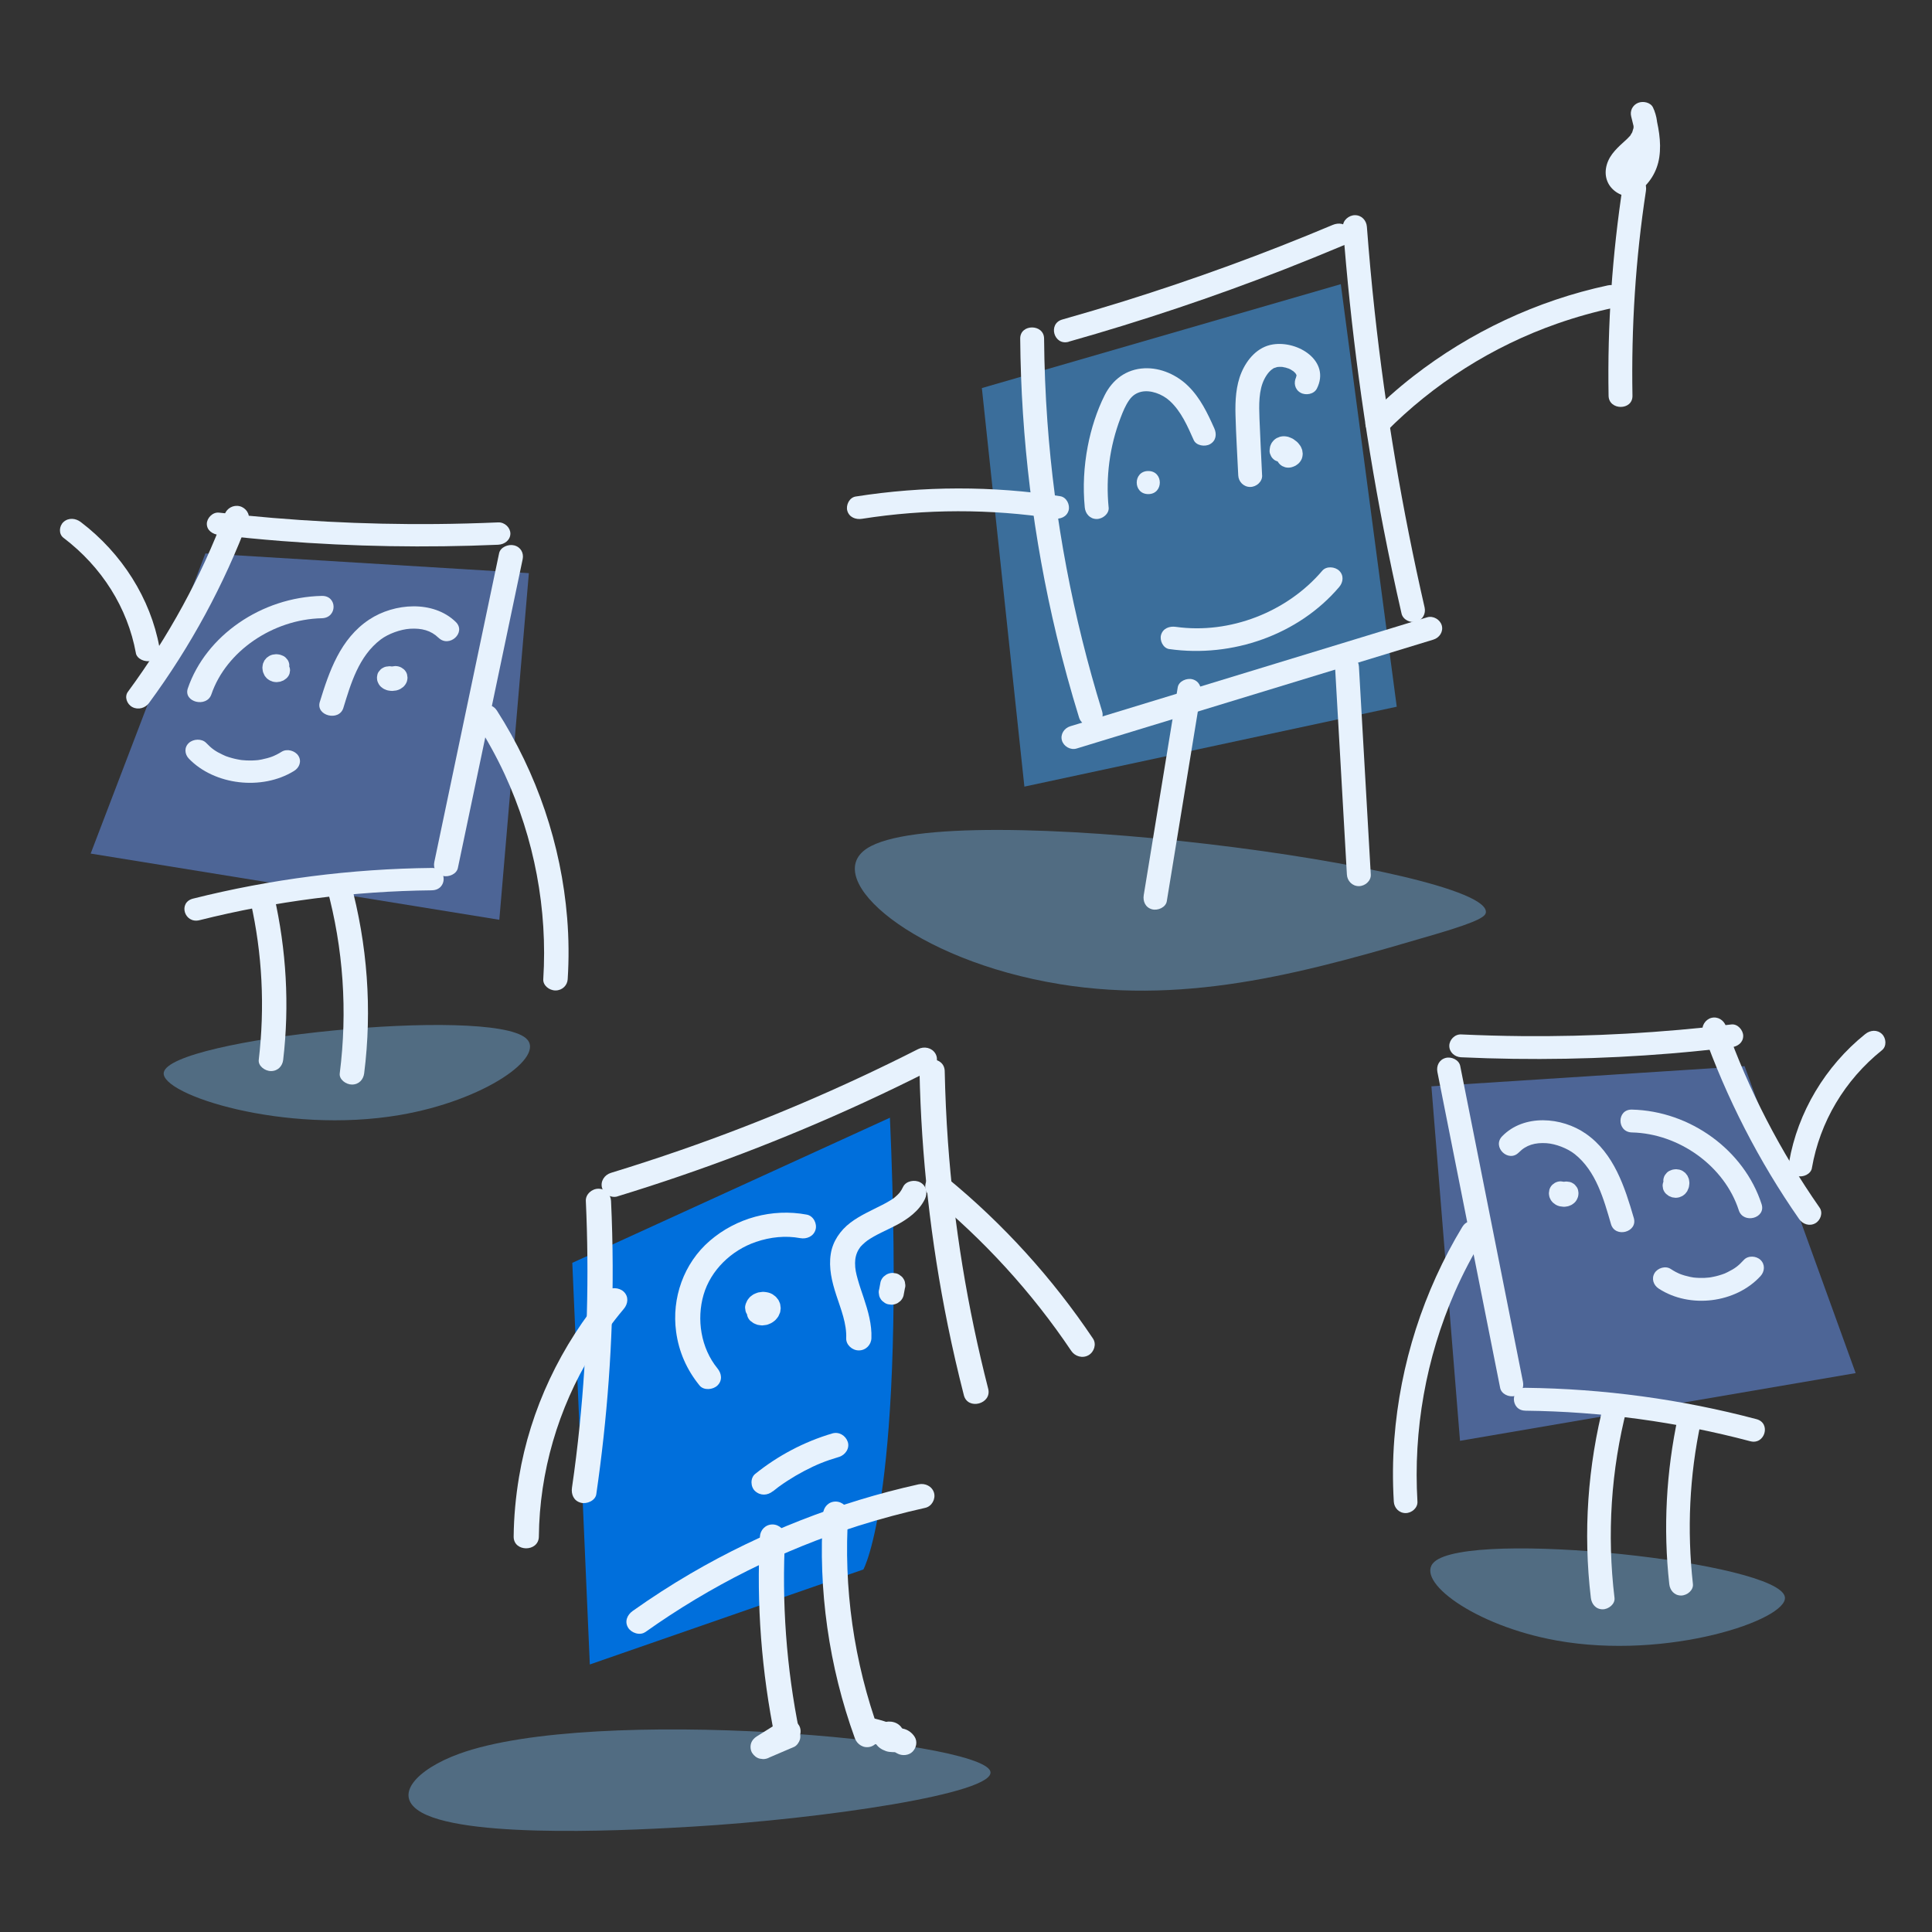 <svg xmlns="http://www.w3.org/2000/svg" xmlns:xlink="http://www.w3.org/1999/xlink" version="1.1" width="1000" height="1000" viewBox="0 0 1000 1000" xml:space="preserve">
<rect x="0" y="0" width="1000" height="1000" fill="#333333" stroke="none"/>
<desc>Created with Fabric.js 3.5.0</desc>
<defs>
</defs>
<rect x="0" y="0" width="100%" height="100%" fill="rgba(255,255,255,0)"/>
<g transform="matrix(2.828 0 0 2.828 162.731 420.637)" id="66923">
<g style="" vector-effect="non-scaling-stroke">
		<g transform="matrix(1 0 0 1 5.942 47.582)">
<path style="stroke: none; stroke-width: 1; stroke-dasharray: none; stroke-linecap: butt; stroke-dashoffset: 0; stroke-linejoin: miter; stroke-miterlimit: 4; is-custom-font: none; font-file-url: none; fill: rgb(81,108,130); fill-rule: nonzero; opacity: 1;" transform=" translate(-53.443, -104.582)" d="M 63.096 112.342 C 42.001 115.94 19.305 108.587 19.93 104.573 C 20.906 98.33 79.401 92.387 86.217 98.282 C 90.053 101.601 78.708 109.684 63.096 112.342 Z" stroke-linecap="round"/>
</g>
		<g transform="matrix(1 0 0 1 -0.847 -13.924)">
<path style="stroke: none; stroke-width: 1; stroke-dasharray: none; stroke-linecap: butt; stroke-dashoffset: 0; stroke-linejoin: miter; stroke-miterlimit: 4; is-custom-font: none; font-file-url: none; fill: rgb(77,101,150); fill-rule: nonzero; opacity: 1;" transform=" translate(-46.653, -43.076)" d="M 86.753 13.161 L 27.55 9.549 L 6.552 64.486 L 81.345 76.603 L 86.753 13.161 Z" stroke-linecap="round"/>
</g>
		<g transform="matrix(1 0 0 1 13.697 -27.75)">
<path style="stroke: none; stroke-width: 1; stroke-dasharray: none; stroke-linecap: butt; stroke-dashoffset: 0; stroke-linejoin: miter; stroke-miterlimit: 4; is-custom-font: none; font-file-url: none; fill: rgb(231,242,253); fill-rule: nonzero; opacity: 1;" transform=" translate(-61.197, -29.25)" d="M 70.217 24.992 C 68.831 23.642 67.126 23.206 65.003 23.336 C 63.275 23.445 61.04 24.249 59.654 25.292 C 55.61 28.345 54.157 33.409 52.802 37.825 C 52.027 40.353 47.714 39.276 48.489 36.734 C 50.187 31.214 52.221 25.169 57.539 21.652 C 62.12 18.62 69.263 18.088 73.375 22.096 C 75.342 24.011 72.191 26.907 70.217 24.985 V 24.992 Z" stroke-linecap="round"/>
</g>
		<g transform="matrix(1 0 0 1 14.247 -24.558)">
<path style="stroke: none; stroke-width: 1; stroke-dasharray: none; stroke-linecap: butt; stroke-dashoffset: 0; stroke-linejoin: miter; stroke-miterlimit: 4; is-custom-font: none; font-file-url: none; fill: rgb(231,242,253); fill-rule: nonzero; opacity: 1;" transform=" translate(-61.747, -32.442)" d="M 63.349 32.796 C 63.349 32.796 63.349 32.809 63.349 32.816 L 63.431 32.271 C 63.431 32.271 63.431 32.332 63.431 32.366 L 63.349 31.821 C 63.349 31.821 63.364 31.876 63.371 31.903 L 63.148 31.412 C 63.148 31.412 63.17 31.453 63.193 31.474 L 62.843 31.058 C 62.843 31.058 62.887 31.099 62.91 31.119 L 62.455 30.799 C 62.455 30.799 62.522 30.84 62.567 30.853 L 62.031 30.649 C 62.09 30.669 62.15 30.683 62.21 30.69 L 61.614 30.615 C 61.688 30.622 61.77 30.622 61.845 30.615 L 61.249 30.69 C 61.316 30.683 61.383 30.663 61.45 30.642 L 60.914 30.847 C 60.958 30.833 60.995 30.812 61.033 30.785 L 60.578 31.105 C 60.578 31.105 60.631 31.065 60.653 31.037 L 60.303 31.453 C 60.303 31.453 60.333 31.412 60.347 31.392 L 60.124 31.883 C 60.124 31.883 60.146 31.828 60.146 31.801 L 60.065 32.346 C 60.065 32.346 60.065 32.291 60.065 32.264 L 60.146 32.809 C 60.146 32.809 60.146 32.775 60.139 32.762 C 60.042 32.489 60.035 32.216 60.102 31.944 C 60.117 31.671 60.206 31.419 60.37 31.18 C 60.511 30.942 60.705 30.751 60.943 30.608 C 61.159 30.424 61.413 30.308 61.703 30.24 L 62.299 30.165 C 62.701 30.165 63.081 30.26 63.424 30.445 L 63.878 30.765 C 64.154 31.017 64.347 31.324 64.451 31.664 C 64.451 31.678 64.451 31.698 64.459 31.712 C 64.481 31.835 64.526 32.141 64.541 32.264 C 64.541 32.271 64.541 32.278 64.541 32.285 C 64.548 32.489 64.496 32.7 64.451 32.905 C 64.414 33.089 64.236 33.395 64.206 33.457 C 64.116 33.627 63.885 33.859 63.818 33.934 C 63.803 33.954 63.789 33.968 63.766 33.981 C 63.766 33.981 63.751 33.988 63.751 33.995 C 63.647 34.077 63.409 34.24 63.29 34.322 C 63.275 34.329 63.26 34.343 63.245 34.349 C 63.036 34.472 62.791 34.554 62.552 34.615 C 62.522 34.622 62.493 34.629 62.463 34.636 C 62.239 34.67 62.008 34.704 61.778 34.718 C 61.532 34.731 61.197 34.67 61.003 34.636 C 60.765 34.602 60.489 34.465 60.303 34.39 C 60.273 34.377 60.251 34.37 60.228 34.356 C 60.05 34.247 59.871 34.132 59.714 33.995 C 59.372 33.702 59.2 33.361 59.051 32.966 C 58.977 32.768 58.97 32.537 58.955 32.346 C 58.94 32.135 59.007 31.91 59.037 31.705 C 59.104 31.439 59.238 31.208 59.439 31.01 C 59.595 30.785 59.804 30.615 60.065 30.485 C 60.318 30.335 60.601 30.254 60.899 30.24 C 61.197 30.179 61.495 30.192 61.792 30.274 L 62.329 30.479 C 62.664 30.663 62.932 30.908 63.133 31.215 L 63.357 31.705 C 63.461 32.066 63.461 32.428 63.357 32.796 H 63.349 Z" stroke-linecap="round"/>
</g>
		<g transform="matrix(1 0 0 1 -9.885 -29.953)">
<path style="stroke: none; stroke-width: 1; stroke-dasharray: none; stroke-linecap: butt; stroke-dashoffset: 0; stroke-linejoin: miter; stroke-miterlimit: 4; is-custom-font: none; font-file-url: none; fill: rgb(231,242,253); fill-rule: nonzero; opacity: 1;" transform=" translate(-37.615, -27.047)" d="M 48.861 21.414 C 39.908 21.612 31.342 27.445 28.645 35.344 C 27.789 37.845 23.476 36.782 24.332 34.254 C 27.632 24.604 37.8 17.57 48.854 17.325 C 51.729 17.264 51.729 21.353 48.854 21.414 H 48.861 Z" stroke-linecap="round"/>
</g>
		<g transform="matrix(1 0 0 1 -6.985 -26.447)">
<path style="stroke: none; stroke-width: 1; stroke-dasharray: none; stroke-linecap: butt; stroke-dashoffset: 0; stroke-linejoin: miter; stroke-miterlimit: 4; is-custom-font: none; font-file-url: none; fill: rgb(231,242,253); fill-rule: nonzero; opacity: 1;" transform=" translate(-40.515, -30.553)" d="M 39.528 31.841 C 39.707 31.91 39.886 31.978 40.065 32.046 C 40.027 32.032 39.983 32.019 39.945 32.012 L 40.541 32.087 C 40.541 32.087 40.489 32.087 40.467 32.087 L 41.063 32.012 C 41.063 32.012 41.026 32.019 41.003 32.025 L 41.539 31.821 C 41.539 31.821 41.502 31.834 41.487 31.848 L 41.942 31.528 C 41.942 31.528 41.904 31.555 41.889 31.576 L 42.239 31.16 C 42.239 31.16 42.202 31.207 42.195 31.235 L 42.418 30.744 C 42.396 30.792 42.381 30.84 42.374 30.887 L 42.456 30.342 C 42.448 30.424 42.448 30.499 42.456 30.581 L 42.374 30.035 C 42.389 30.117 42.411 30.192 42.441 30.267 L 42.217 29.776 C 42.239 29.824 42.262 29.872 42.299 29.913 L 41.949 29.497 C 41.949 29.497 41.994 29.545 42.016 29.565 L 41.562 29.245 C 41.562 29.245 41.599 29.272 41.621 29.279 L 41.085 29.074 C 41.085 29.074 41.122 29.088 41.145 29.088 L 40.549 29.013 C 40.549 29.013 40.593 29.013 40.608 29.013 L 40.012 29.088 C 40.012 29.088 40.065 29.081 40.087 29.067 L 39.551 29.272 C 39.551 29.272 39.618 29.238 39.648 29.218 L 39.193 29.538 C 39.193 29.538 39.208 29.524 39.215 29.517 C 39.417 29.32 39.655 29.177 39.938 29.095 C 40.206 28.965 40.489 28.911 40.802 28.918 C 41.107 28.904 41.398 28.965 41.666 29.095 C 41.942 29.177 42.18 29.32 42.389 29.517 L 42.739 29.933 C 42.94 30.253 43.044 30.594 43.044 30.962 L 42.962 31.507 C 42.858 31.855 42.664 32.155 42.389 32.407 C 42.381 32.407 42.374 32.421 42.366 32.427 C 42.217 32.536 42.053 32.659 41.897 32.761 C 41.882 32.768 41.867 32.782 41.852 32.789 C 41.845 32.789 41.837 32.795 41.83 32.802 C 41.74 32.843 41.51 32.925 41.554 32.904 C 41.577 32.898 41.368 32.979 41.279 33.014 C 41.264 33.014 41.249 33.02 41.234 33.027 C 41.137 33.048 40.944 33.061 40.921 33.068 C 40.914 33.068 40.713 33.102 40.608 33.109 C 40.593 33.109 40.578 33.109 40.564 33.109 C 40.392 33.102 40.139 33.082 39.938 33.027 C 39.938 33.027 39.923 33.027 39.916 33.027 C 39.916 33.027 39.916 33.027 39.908 33.027 C 39.841 33.007 39.431 32.85 39.372 32.816 C 39.186 32.734 38.947 32.53 38.85 32.462 C 38.828 32.441 38.806 32.427 38.791 32.407 C 38.694 32.298 38.501 32.093 38.396 31.93 C 38.389 31.916 38.381 31.903 38.374 31.889 C 38.374 31.882 38.374 31.875 38.366 31.869 C 38.284 31.705 38.203 31.528 38.135 31.357 C 38.106 31.296 38.091 31.235 38.076 31.167 C 38.039 30.955 38.001 30.744 37.986 30.526 C 37.986 30.492 37.986 30.458 37.986 30.431 C 37.994 30.219 38.039 30.001 38.076 29.797 C 38.076 29.77 38.091 29.742 38.098 29.708 C 38.098 29.695 38.106 29.681 38.113 29.667 C 38.173 29.531 38.277 29.299 38.344 29.17 C 38.344 29.163 38.344 29.156 38.352 29.149 C 38.352 29.136 38.366 29.129 38.374 29.115 C 38.426 29.04 38.538 28.918 38.56 28.897 C 38.597 28.856 38.679 28.747 38.746 28.672 C 38.754 28.665 38.769 28.652 38.776 28.645 C 38.843 28.59 39.126 28.4 39.007 28.481 C 38.977 28.502 39.163 28.366 39.238 28.318 C 39.238 28.318 39.253 28.311 39.26 28.304 C 39.454 28.209 39.655 28.113 39.871 28.073 C 39.931 28.059 40.407 28.004 40.467 27.998 C 40.467 27.998 40.474 27.998 40.482 27.998 C 40.489 27.998 40.497 27.998 40.504 27.998 C 40.72 27.998 40.936 28.038 41.145 28.073 C 41.167 28.073 41.182 28.079 41.204 28.086 C 41.405 28.141 41.614 28.236 41.8 28.311 C 42.061 28.441 42.269 28.618 42.426 28.836 C 42.627 29.034 42.753 29.265 42.828 29.531 C 42.925 29.804 42.932 30.076 42.865 30.349 C 42.85 30.621 42.761 30.874 42.597 31.112 L 42.247 31.528 C 41.971 31.78 41.636 31.957 41.264 32.053 L 40.668 32.127 C 40.266 32.127 39.886 32.032 39.543 31.848 L 39.528 31.841 Z" stroke-linecap="round"/>
</g>
		<g transform="matrix(1 0 0 1 8.091 -51.828)">
<path style="stroke: none; stroke-width: 1; stroke-dasharray: none; stroke-linecap: butt; stroke-dashoffset: 0; stroke-linejoin: miter; stroke-miterlimit: 4; is-custom-font: none; font-file-url: none; fill: rgb(231,242,253); fill-rule: nonzero; opacity: 1;" transform=" translate(-55.591, -5.172)" d="M 81.137 7.961 C 67.893 8.534 54.612 8.309 41.398 7.273 C 37.606 6.973 33.822 6.605 30.046 6.176 C 28.846 6.039 27.811 5.331 27.811 4.131 C 27.811 3.129 28.839 1.95 30.046 2.086 C 43.2 3.579 56.467 4.288 69.725 4.172 C 73.531 4.138 77.338 4.036 81.137 3.872 C 82.343 3.818 83.371 4.847 83.371 5.917 C 83.371 7.068 82.343 7.907 81.137 7.961 Z" stroke-linecap="round"/>
</g>
		<g transform="matrix(1 0 0 1 -23.221 -37.609)">
<path style="stroke: none; stroke-width: 1; stroke-dasharray: none; stroke-linecap: butt; stroke-dashoffset: 0; stroke-linejoin: miter; stroke-miterlimit: 4; is-custom-font: none; font-file-url: none; fill: rgb(231,242,253); fill-rule: nonzero; opacity: 1;" transform=" translate(-24.279, -19.391)" d="M 35.409 3.429 C 30.969 15.26 24.869 26.553 17.226 36.932 C 16.556 37.846 15.26 38.248 14.172 37.669 C 13.182 37.137 12.69 35.794 13.368 34.874 C 20.794 24.788 26.783 13.85 31.096 2.346 C 31.491 1.303 32.63 0.615 33.845 0.914 C 34.955 1.194 35.796 2.38 35.409 3.429 Z" stroke-linecap="round"/>
</g>
		<g transform="matrix(1 0 0 1 -13.119 -9.411)">
<path style="stroke: none; stroke-width: 1; stroke-dasharray: none; stroke-linecap: butt; stroke-dashoffset: 0; stroke-linejoin: miter; stroke-miterlimit: 4; is-custom-font: none; font-file-url: none; fill: rgb(231,242,253); fill-rule: nonzero; opacity: 1;" transform=" translate(-34.381, -47.589)" d="M 43.766 49.37 C 37.897 52.989 29.219 51.967 24.534 47.121 C 23.737 46.296 23.64 45.042 24.534 44.231 C 25.346 43.489 26.888 43.4 27.692 44.231 C 28.712 45.288 29.375 45.765 30.746 46.406 C 30.91 46.48 31.081 46.555 31.245 46.63 C 31.58 46.773 30.984 46.542 31.327 46.664 C 31.67 46.787 32.027 46.903 32.385 46.998 C 32.705 47.087 33.033 47.169 33.361 47.23 C 33.547 47.264 33.725 47.298 33.912 47.332 C 33.979 47.346 34.47 47.407 34.098 47.366 C 34.768 47.441 35.439 47.469 36.117 47.448 C 36.489 47.435 36.861 47.414 37.234 47.373 C 36.988 47.401 37.159 47.387 37.301 47.36 C 37.487 47.325 37.666 47.298 37.852 47.264 C 38.537 47.128 39.223 46.944 39.878 46.699 C 39.595 46.808 39.953 46.658 40.057 46.617 C 40.221 46.542 40.392 46.467 40.556 46.385 C 40.884 46.221 41.204 46.038 41.509 45.847 C 42.508 45.227 43.982 45.669 44.563 46.583 C 45.204 47.591 44.764 48.764 43.759 49.377 L 43.766 49.37 Z" stroke-linecap="round"/>
</g>
		<g transform="matrix(1 0 0 1 30.032 -18.674)">
<path style="stroke: none; stroke-width: 1; stroke-dasharray: none; stroke-linecap: butt; stroke-dashoffset: 0; stroke-linejoin: miter; stroke-miterlimit: 4; is-custom-font: none; font-file-url: none; fill: rgb(231,242,253); fill-rule: nonzero; opacity: 1;" transform=" translate(-77.532, -38.326)" d="M 85.621 10.591 C 82.53 25.312 79.446 40.04 76.355 54.761 C 75.491 58.891 74.627 63.014 73.756 67.144 C 73.525 68.227 72.102 68.847 71.007 68.575 C 69.763 68.261 69.22 67.15 69.443 66.06 C 72.534 51.339 75.618 36.612 78.709 21.891 C 79.573 17.761 80.437 13.638 81.308 9.508 C 81.539 8.424 82.962 7.804 84.057 8.077 C 85.3 8.39 85.844 9.501 85.621 10.591 Z" stroke-linecap="round"/>
</g>
		<g transform="matrix(1 0 0 1 -0.066 14.938)">
<path style="stroke: none; stroke-width: 1; stroke-dasharray: none; stroke-linecap: butt; stroke-dashoffset: 0; stroke-linejoin: miter; stroke-miterlimit: 4; is-custom-font: none; font-file-url: none; fill: rgb(231,242,253); fill-rule: nonzero; opacity: 1;" transform=" translate(-47.434, -71.938)" d="M 69.01 71.212 C 54.634 71.362 40.347 73.202 26.478 76.678 C 23.7 77.373 22.515 73.434 25.286 72.732 C 39.513 69.161 54.247 67.273 69.003 67.116 C 71.878 67.089 71.878 71.178 69.003 71.205 L 69.01 71.212 Z" stroke-linecap="round"/>
</g>
		<g transform="matrix(1 0 0 1 6.009 30.485)">
<path style="stroke: none; stroke-width: 1; stroke-dasharray: none; stroke-linecap: butt; stroke-dashoffset: 0; stroke-linejoin: miter; stroke-miterlimit: 4; is-custom-font: none; font-file-url: none; fill: rgb(231,242,253); fill-rule: nonzero; opacity: 1;" transform=" translate(-53.509, -87.484)" d="M 54.09 69.672 C 57.211 81.101 58.09 93.014 56.608 104.716 C 56.467 105.813 55.684 106.76 54.373 106.76 C 53.271 106.76 51.998 105.82 52.139 104.716 C 53.584 93.362 52.809 81.851 49.785 70.756 C 49.085 68.2 53.398 67.11 54.098 69.665 L 54.09 69.672 Z" stroke-linecap="round"/>
</g>
		<g transform="matrix(1 0 0 1 -8.426 30.519)">
<path style="stroke: none; stroke-width: 1; stroke-dasharray: none; stroke-linecap: butt; stroke-dashoffset: 0; stroke-linejoin: miter; stroke-miterlimit: 4; is-custom-font: none; font-file-url: none; fill: rgb(231,242,253); fill-rule: nonzero; opacity: 1;" transform=" translate(-39.074, -87.519)" d="M 40.132 72.242 C 42.366 82.104 42.962 92.238 41.785 102.249 C 41.658 103.346 40.846 104.294 39.55 104.294 C 38.441 104.294 37.189 103.353 37.316 102.249 C 38.448 92.599 37.979 82.833 35.826 73.326 C 35.581 72.249 36.169 71.118 37.391 70.811 C 38.5 70.531 39.893 71.152 40.139 72.242 H 40.132 Z" stroke-linecap="round"/>
</g>
		<g transform="matrix(1 0 0 1 -37.448 -40.748)">
<path style="stroke: none; stroke-width: 1; stroke-dasharray: none; stroke-linecap: butt; stroke-dashoffset: 0; stroke-linejoin: miter; stroke-miterlimit: 4; is-custom-font: none; font-file-url: none; fill: rgb(231,242,253); fill-rule: nonzero; opacity: 1;" transform=" translate(-10.052, -16.252)" d="M 14.828 27.794 C 13.316 19.527 8.631 12.051 1.577 6.694 C 0.646 5.985 0.78 4.534 1.577 3.804 C 2.493 2.966 3.804 3.096 4.735 3.804 C 12.295 9.543 17.517 17.843 19.133 26.703 C 19.334 27.794 18.82 28.904 17.569 29.218 C 16.496 29.484 15.022 28.884 14.82 27.787 L 14.828 27.794 Z" stroke-linecap="round"/>
</g>
		<g transform="matrix(1 0 0 1 37.852 6.414)">
<path style="stroke: none; stroke-width: 1; stroke-dasharray: none; stroke-linecap: butt; stroke-dashoffset: 0; stroke-linejoin: miter; stroke-miterlimit: 4; is-custom-font: none; font-file-url: none; fill: rgb(231,242,253); fill-rule: nonzero; opacity: 1;" transform=" translate(-85.352, -63.414)" d="M 80.877 38.268 C 88.28 49.834 92.675 62.912 93.762 76.276 C 94.068 80.011 94.097 83.752 93.859 87.494 C 93.792 88.598 92.883 89.539 91.625 89.539 C 90.47 89.539 89.323 88.605 89.39 87.494 C 90.195 74.702 87.781 61.794 82.329 49.983 C 80.795 46.664 79 43.448 77.011 40.34 C 75.551 38.064 79.417 36.006 80.869 38.275 L 80.877 38.268 Z" stroke-linecap="round"/>
</g>
</g>
</g>
<g transform="matrix(2.853 0 0 2.853 648.809 283.346)" id="427023">
<g style="" vector-effect="non-scaling-stroke">
		<g transform="matrix(1 0 0 1 -15.081 65.834)">
<path style="stroke: none; stroke-width: 1; stroke-dasharray: none; stroke-linecap: butt; stroke-dashoffset: 0; stroke-linejoin: miter; stroke-miterlimit: 4; is-custom-font: none; font-file-url: none; fill: rgb(81,108,130); fill-rule: nonzero; opacity: 1;" transform=" translate(-59.419, -146.834)" d="M 39.31 160.23 C 63.377 164.132 85.341 157.689 107.508 151.177 C 115.785 148.748 116.601 147.882 116.659 147.191 C 117.309 139.22 19.072 126.028 4.381 135.605 C -4.127 141.154 12.926 155.944 39.31 160.223 V 160.23 Z" stroke-linecap="round"/>
</g>
		<g transform="matrix(1 0 0 1 -11.647 -2.184)">
<path style="stroke: none; stroke-width: 1; stroke-dasharray: none; stroke-linecap: butt; stroke-dashoffset: 0; stroke-linejoin: miter; stroke-miterlimit: 4; is-custom-font: none; font-file-url: none; fill: rgb(59,110,155); fill-rule: nonzero; opacity: 1;" transform=" translate(-62.853, -78.816)" d="M 25.219 52.09 L 90.339 33.237 L 100.487 109.898 L 32.933 124.395 L 25.219 52.09 Z" stroke-linecap="round"/>
</g>
		<g transform="matrix(1 0 0 1 -34.847 -3.798)">
<path style="stroke: none; stroke-width: 1; stroke-dasharray: none; stroke-linecap: butt; stroke-dashoffset: 0; stroke-linejoin: miter; stroke-miterlimit: 4; is-custom-font: none; font-file-url: none; fill: rgb(231,242,253); fill-rule: nonzero; opacity: 1;" transform=" translate(-39.653, -77.202)" d="M 32.175 43.121 C 32.326 61.234 34.544 79.347 38.776 96.992 C 39.975 101.983 41.333 106.938 42.849 111.845 C 43.644 114.421 47.825 113.325 47.031 110.728 C 41.744 93.614 38.393 75.955 37.107 58.135 C 36.746 53.137 36.551 48.126 36.508 43.114 C 36.486 40.42 32.153 40.413 32.175 43.114 V 43.121 Z" stroke-linecap="round"/>
</g>
		<g transform="matrix(1 0 0 1 -18.821 -18.833)">
<path style="stroke: none; stroke-width: 1; stroke-dasharray: none; stroke-linecap: butt; stroke-dashoffset: 0; stroke-linejoin: miter; stroke-miterlimit: 4; is-custom-font: none; font-file-url: none; fill: rgb(231,242,253); fill-rule: nonzero; opacity: 1;" transform=" translate(-55.679, -62.167)" d="M 48.216 73.742 C 47.682 68.221 48.39 62.706 50.376 57.507 C 50.802 56.39 51.264 55.238 51.965 54.247 C 52.557 53.409 53.287 52.956 54.153 52.76 C 55.793 52.39 57.924 53.151 59.303 54.414 C 61.391 56.327 62.532 59.007 63.651 61.513 C 64.114 62.553 65.695 62.783 66.612 62.267 C 67.725 61.639 67.855 60.445 67.393 59.405 C 66.172 56.669 64.865 53.912 62.683 51.755 C 60.632 49.724 57.671 48.356 54.688 48.502 C 51.394 48.663 48.917 50.569 47.501 53.381 C 46.086 56.194 45.038 59.468 44.431 62.644 C 43.731 66.308 43.529 70.035 43.89 73.749 C 43.998 74.873 44.807 75.843 46.057 75.843 C 47.147 75.843 48.332 74.879 48.224 73.749 L 48.216 73.742 Z" stroke-linecap="round"/>
</g>
		<g transform="matrix(1 0 0 1 -19.091 -11.767)">
<path style="stroke: none; stroke-width: 1; stroke-dasharray: none; stroke-linecap: butt; stroke-dashoffset: 0; stroke-linejoin: miter; stroke-miterlimit: 4; is-custom-font: none; font-file-url: none; fill: rgb(231,242,253); fill-rule: nonzero; opacity: 1;" transform=" translate(-55.408, -69.233)" d="M 55.41 71.327 C 58.198 71.327 58.205 67.139 55.41 67.139 C 52.615 67.139 52.615 71.327 55.41 71.327 Z" stroke-linecap="round"/>
</g>
		<g transform="matrix(1 0 0 1 4.407 -23.944)">
<path style="stroke: none; stroke-width: 1; stroke-dasharray: none; stroke-linecap: butt; stroke-dashoffset: 0; stroke-linejoin: miter; stroke-miterlimit: 4; is-custom-font: none; font-file-url: none; fill: rgb(231,242,253); fill-rule: nonzero; opacity: 1;" transform=" translate(-78.907, -57.056)" d="M 76.06 67.928 C 75.901 64.487 75.713 61.045 75.583 57.604 C 75.489 55.175 75.431 52.467 76.486 50.429 C 77.006 49.417 77.634 48.733 78.371 48.377 C 77.959 48.572 78.667 48.314 78.761 48.286 C 79.014 48.244 79.014 48.237 78.761 48.272 C 78.891 48.258 79.021 48.251 79.151 48.244 C 79.411 48.237 79.678 48.244 79.938 48.272 C 79.447 48.223 80.241 48.349 80.335 48.377 C 80.415 48.398 81.166 48.663 80.74 48.482 C 80.913 48.559 81.086 48.642 81.26 48.733 C 81.346 48.782 81.968 49.215 81.592 48.914 C 81.78 49.061 81.939 49.236 82.112 49.396 C 82.271 49.578 82.264 49.571 82.09 49.368 C 82.155 49.459 82.213 49.55 82.264 49.647 C 82.372 49.857 82.365 49.836 82.242 49.584 C 82.278 49.682 82.307 49.787 82.329 49.892 C 82.48 49.103 82.184 50.513 82.343 49.738 C 82.322 49.85 82.061 50.464 82.257 50.073 C 81.744 51.092 81.968 52.335 83.036 52.935 C 83.99 53.472 85.485 53.207 85.998 52.181 C 88.497 47.225 82.647 43.435 77.995 44.175 C 75.236 44.615 73.33 46.876 72.319 49.256 C 71.307 51.637 71.163 54.387 71.235 56.969 C 71.329 60.627 71.567 64.284 71.734 67.935 C 71.784 69.065 72.694 70.029 73.9 70.029 C 75.034 70.029 76.118 69.072 76.067 67.935 L 76.06 67.928 Z" stroke-linecap="round"/>
</g>
		<g transform="matrix(1 0 0 1 5.922 -17.322)">
<path style="stroke: none; stroke-width: 1; stroke-dasharray: none; stroke-linecap: butt; stroke-dashoffset: 0; stroke-linejoin: miter; stroke-miterlimit: 4; is-custom-font: none; font-file-url: none; fill: rgb(231,242,253); fill-rule: nonzero; opacity: 1;" transform=" translate(-80.422, -63.678)" d="M 81.723 63.433 C 81.723 63.433 81.723 63.37 81.73 63.342 L 81.65 63.901 C 81.658 63.838 81.672 63.782 81.694 63.726 L 81.477 64.228 C 81.492 64.194 81.513 64.159 81.542 64.124 L 81.203 64.55 C 81.203 64.55 81.246 64.508 81.268 64.487 L 80.827 64.815 C 80.827 64.815 80.878 64.787 80.906 64.773 L 80.386 64.982 C 80.386 64.982 80.459 64.961 80.495 64.954 L 79.917 65.031 C 79.968 65.031 80.018 65.031 80.069 65.031 L 79.491 64.954 C 79.578 64.968 79.664 64.989 79.751 65.024 L 79.231 64.815 C 79.368 64.871 79.491 64.948 79.606 65.031 L 79.166 64.703 C 79.289 64.794 79.404 64.906 79.505 65.024 L 79.166 64.599 C 79.231 64.675 79.281 64.759 79.325 64.85 L 79.108 64.347 C 79.13 64.403 79.151 64.459 79.159 64.515 L 79.079 63.956 C 79.079 63.991 79.079 64.033 79.079 64.068 L 79.159 63.51 C 79.159 63.51 79.144 63.572 79.13 63.6 L 79.346 63.098 C 79.346 63.098 79.318 63.147 79.303 63.175 L 79.643 62.749 C 79.643 62.749 79.592 62.798 79.57 62.819 L 80.011 62.49 C 79.968 62.519 79.924 62.546 79.874 62.567 L 80.394 62.358 C 80.343 62.379 80.293 62.393 80.242 62.407 C 79.96 62.47 79.715 62.595 79.505 62.784 C 79.267 62.93 79.087 63.126 78.949 63.37 C 78.79 63.607 78.704 63.873 78.689 64.152 C 78.624 64.431 78.639 64.71 78.725 64.989 L 78.942 65.492 C 79.137 65.806 79.397 66.057 79.722 66.246 L 80.242 66.455 C 80.625 66.553 81.008 66.553 81.398 66.455 C 81.643 66.399 81.882 66.281 82.098 66.183 C 82.12 66.169 82.149 66.155 82.17 66.141 C 82.344 66.029 82.517 65.904 82.669 65.771 C 82.965 65.506 83.275 65.017 83.348 64.633 C 83.376 64.494 83.427 64.222 83.427 64.019 C 83.427 64.005 83.427 63.998 83.427 63.984 C 83.413 63.796 83.376 63.586 83.348 63.398 C 83.34 63.349 83.326 63.307 83.311 63.258 C 83.21 62.993 83.109 62.707 82.929 62.477 C 82.748 62.246 82.568 61.988 82.337 61.8 C 82.149 61.646 81.954 61.499 81.759 61.367 C 81.708 61.332 81.65 61.297 81.6 61.269 C 81.39 61.157 81.13 61.067 80.928 60.983 C 80.878 60.962 80.82 60.941 80.769 60.927 C 80.538 60.871 80.293 60.843 80.047 60.829 C 79.802 60.815 79.556 60.871 79.339 60.913 C 79.31 60.913 79.289 60.927 79.267 60.934 C 79.18 60.962 79.014 61.039 79 61.046 C 78.993 61.046 78.805 61.115 78.725 61.157 C 78.718 61.157 78.704 61.164 78.696 61.171 C 78.278 61.423 78.097 61.625 77.815 62.016 C 77.801 62.037 77.786 62.058 77.772 62.086 C 77.678 62.274 77.584 62.463 77.526 62.665 C 77.519 62.7 77.512 62.735 77.505 62.77 C 77.469 62.986 77.425 63.209 77.418 63.433 C 77.404 63.719 77.469 63.991 77.606 64.243 C 77.693 64.501 77.844 64.724 78.054 64.92 C 78.249 65.122 78.48 65.269 78.754 65.352 C 79.014 65.485 79.289 65.541 79.592 65.534 L 80.17 65.457 C 80.538 65.359 80.856 65.178 81.123 64.92 L 81.463 64.494 C 81.658 64.166 81.759 63.817 81.759 63.44 L 81.723 63.433 Z" stroke-linecap="round"/>
</g>
		<g transform="matrix(1 0 0 1 -0.342 11.198)">
<path style="stroke: none; stroke-width: 1; stroke-dasharray: none; stroke-linecap: butt; stroke-dashoffset: 0; stroke-linejoin: miter; stroke-miterlimit: 4; is-custom-font: none; font-file-url: none; fill: rgb(231,242,253); fill-rule: nonzero; opacity: 1;" transform=" translate(-74.158, -92.198)" d="M 59.238 99.442 C 70.657 101.055 82.662 96.853 90.043 88.184 C 90.787 87.311 90.924 86.076 90.043 85.224 C 89.278 84.484 87.725 84.345 86.981 85.224 C 80.617 92.707 70.217 96.79 60.394 95.408 C 59.238 95.247 58.068 95.687 57.729 96.874 C 57.447 97.858 58.075 99.289 59.245 99.449 L 59.238 99.442 Z" stroke-linecap="round"/>
</g>
		<g transform="matrix(1 0 0 1 -9.304 -47.981)">
<path style="stroke: none; stroke-width: 1; stroke-dasharray: none; stroke-linecap: butt; stroke-dashoffset: 0; stroke-linejoin: miter; stroke-miterlimit: 4; is-custom-font: none; font-file-url: none; fill: rgb(231,242,253); fill-rule: nonzero; opacity: 1;" transform=" translate(-65.196, -33.019)" d="M 40.965 43.679 C 54.175 39.945 67.198 35.59 79.967 30.606 C 83.68 29.154 87.371 27.654 91.04 26.111 C 92.116 25.657 92.362 24.143 91.82 23.249 C 91.17 22.181 89.935 22.042 88.859 22.495 C 76.465 27.716 63.796 32.337 50.932 36.351 C 47.241 37.502 43.536 38.598 39.816 39.652 C 37.144 40.406 38.285 44.447 40.972 43.693 L 40.965 43.679 Z" stroke-linecap="round"/>
</g>
		<g transform="matrix(1 0 0 1 23.665 -23.369)">
<path style="stroke: none; stroke-width: 1; stroke-dasharray: none; stroke-linecap: butt; stroke-dashoffset: 0; stroke-linejoin: miter; stroke-miterlimit: 4; is-custom-font: none; font-file-url: none; fill: rgb(231,242,253); fill-rule: nonzero; opacity: 1;" transform=" translate(-98.165, -57.631)" d="M 90.73 22.817 C 92.123 41.188 94.579 59.489 98.096 77.595 C 99.1 82.746 100.184 87.883 101.361 93.007 C 101.614 94.109 102.942 94.758 104.026 94.472 C 105.203 94.158 105.795 93.007 105.543 91.897 C 101.484 74.161 98.443 56.215 96.478 38.145 C 95.922 33.042 95.46 27.933 95.07 22.817 C 94.984 21.686 94.138 20.723 92.903 20.723 C 91.798 20.723 90.65 21.686 90.737 22.817 H 90.73 Z" stroke-linecap="round"/>
</g>
		<g transform="matrix(1 0 0 1 -0.3 24.584)">
<path style="stroke: none; stroke-width: 1; stroke-dasharray: none; stroke-linecap: butt; stroke-dashoffset: 0; stroke-linejoin: miter; stroke-miterlimit: 4; is-custom-font: none; font-file-url: none; fill: rgb(231,242,253); fill-rule: nonzero; opacity: 1;" transform=" translate(-74.2, -105.585)" d="M 42.409 117.485 C 59.224 112.355 76.038 107.218 92.853 102.088 C 97.613 100.636 102.38 99.177 107.139 97.725 C 108.252 97.383 108.974 96.266 108.656 95.15 C 108.353 94.089 107.11 93.342 105.991 93.684 C 89.176 98.814 72.362 103.951 55.547 109.082 C 50.788 110.533 46.021 111.992 41.261 113.444 C 40.148 113.786 39.426 114.903 39.744 116.02 C 40.047 117.081 41.29 117.827 42.409 117.485 Z" stroke-linecap="round"/>
</g>
		<g transform="matrix(1 0 0 1 -14.738 44.788)">
<path style="stroke: none; stroke-width: 1; stroke-dasharray: none; stroke-linecap: butt; stroke-dashoffset: 0; stroke-linejoin: miter; stroke-miterlimit: 4; is-custom-font: none; font-file-url: none; fill: rgb(231,242,253); fill-rule: nonzero; opacity: 1;" transform=" translate(-59.762, -125.787)" d="M 60.755 106.387 C 58.696 118.951 56.645 131.515 54.587 144.078 C 54.406 145.195 54.883 146.333 56.103 146.654 C 57.136 146.926 58.588 146.312 58.769 145.188 C 60.827 132.624 62.878 120.06 64.936 107.497 C 65.117 106.38 64.64 105.242 63.42 104.921 C 62.387 104.649 60.935 105.263 60.755 106.387 Z" stroke-linecap="round"/>
</g>
		<g transform="matrix(1 0 0 1 18.035 40.477)">
<path style="stroke: none; stroke-width: 1; stroke-dasharray: none; stroke-linecap: butt; stroke-dashoffset: 0; stroke-linejoin: miter; stroke-miterlimit: 4; is-custom-font: none; font-file-url: none; fill: rgb(231,242,253); fill-rule: nonzero; opacity: 1;" transform=" translate(-92.535, -121.478)" d="M 89.292 102.597 C 90.007 115.182 90.722 127.773 91.445 140.358 C 91.51 141.489 92.398 142.452 93.611 142.452 C 94.738 142.452 95.843 141.496 95.778 140.358 C 95.063 127.773 94.348 115.182 93.626 102.597 C 93.561 101.466 92.672 100.503 91.459 100.503 C 90.332 100.503 89.227 101.459 89.292 102.597 Z" stroke-linecap="round"/>
</g>
		<g transform="matrix(1 0 0 1 -53.618 -7.926)">
<path style="stroke: none; stroke-width: 1; stroke-dasharray: none; stroke-linecap: butt; stroke-dashoffset: 0; stroke-linejoin: miter; stroke-miterlimit: 4; is-custom-font: none; font-file-url: none; fill: rgb(231,242,253); fill-rule: nonzero; opacity: 1;" transform=" translate(-20.882, -73.074)" d="M 39.448 71.71 C 27.126 69.812 14.645 69.833 2.323 71.766 C 1.167 71.948 0.524 73.337 0.806 74.342 C 1.145 75.528 2.316 75.989 3.471 75.808 C 14.955 74 26.793 73.979 38.292 75.752 C 39.448 75.926 40.625 75.466 40.957 74.286 C 41.239 73.288 40.603 71.892 39.44 71.71 H 39.448 Z" stroke-linecap="round"/>
</g>
		<g transform="matrix(1 0 0 1 43.673 -33.933)">
<path style="stroke: none; stroke-width: 1; stroke-dasharray: none; stroke-linecap: butt; stroke-dashoffset: 0; stroke-linejoin: miter; stroke-miterlimit: 4; is-custom-font: none; font-file-url: none; fill: rgb(231,242,253); fill-rule: nonzero; opacity: 1;" transform=" translate(-118.173, -47.067)" d="M 98.472 60.096 C 107.104 51.343 117.815 44.524 129.588 40.399 C 132.975 39.212 136.442 38.242 139.96 37.495 C 141.101 37.251 141.773 35.966 141.477 34.919 C 141.152 33.782 139.96 33.209 138.811 33.454 C 125.89 36.218 113.763 41.955 103.463 49.968 C 100.618 52.181 97.931 54.582 95.41 57.136 C 93.489 59.091 96.544 62.05 98.472 60.096 Z" stroke-linecap="round"/>
</g>
		<g transform="matrix(1 0 0 1 67.807 -46.399)">
<path style="stroke: none; stroke-width: 1; stroke-dasharray: none; stroke-linecap: butt; stroke-dashoffset: 0; stroke-linejoin: miter; stroke-miterlimit: 4; is-custom-font: none; font-file-url: none; fill: rgb(231,242,253); fill-rule: nonzero; opacity: 1;" transform=" translate(-142.307, -34.601)" d="M 141.52 15.215 C 139.584 27.884 138.689 40.678 138.92 53.486 C 138.97 56.18 143.304 56.187 143.253 53.486 C 143.029 41.062 143.817 28.624 145.694 16.332 C 145.868 15.215 145.405 14.085 144.178 13.757 C 143.159 13.484 141.686 14.091 141.513 15.222 L 141.52 15.215 Z" stroke-linecap="round"/>
</g>
		<g transform="matrix(1 0 0 1 68.826 -72.263)">
<path style="stroke: none; stroke-width: 1; stroke-dasharray: none; stroke-linecap: butt; stroke-dashoffset: 0; stroke-linejoin: miter; stroke-miterlimit: 4; is-custom-font: none; font-file-url: none; fill: rgb(231,242,253); fill-rule: nonzero; opacity: 1;" transform=" translate(-143.327, -8.737)" d="M 142.654 13.031 C 142.574 13.066 142.495 13.1 142.415 13.114 C 142.293 13.142 142.307 13.142 142.459 13.114 C 142.603 13.142 143.022 13.079 142.675 13.093 L 142.885 13.177 C 142.712 13.072 142.69 13.066 142.813 13.156 C 143.036 13.282 142.675 13.017 142.639 12.982 C 142.921 13.268 142.582 12.87 142.704 13.079 C 142.827 13.289 142.661 12.919 142.646 12.849 C 142.69 13.114 142.647 12.982 142.69 12.828 C 142.56 13.24 142.762 12.612 142.769 12.591 C 142.805 12.465 142.899 12.333 142.798 12.521 C 142.885 12.367 142.971 12.214 143.073 12.067 C 143.13 11.984 143.362 11.684 143.188 11.9 C 143.304 11.76 143.427 11.635 143.549 11.509 C 144.04 11.006 144.589 10.553 145.109 10.071 C 146.258 8.989 147.211 7.691 147.565 6.155 C 147.962 4.438 147.717 2.791 146.987 1.2 C 146.547 0.25 145.182 -0.022 144.279 0.341 C 143.275 0.753 142.762 1.786 143.022 2.812 C 143.318 3.992 143.622 5.171 143.817 6.365 C 143.939 7.112 143.795 6.016 143.867 6.763 C 143.896 7.084 143.925 7.405 143.939 7.726 C 143.961 8.256 143.939 8.787 143.896 9.317 C 143.867 9.569 143.867 9.576 143.896 9.338 C 143.881 9.436 143.86 9.534 143.845 9.624 C 143.802 9.848 143.744 10.071 143.687 10.287 C 143.614 10.539 143.528 10.783 143.441 11.027 C 143.296 11.439 143.578 10.825 143.347 11.244 C 143.217 11.467 143.102 11.697 142.964 11.921 C 142.914 12.005 142.618 12.409 142.849 12.123 C 142.69 12.326 142.509 12.514 142.322 12.689 C 142.228 12.779 142.126 12.863 142.025 12.947 C 142.206 12.821 142.191 12.828 141.989 12.968 C 141.072 13.603 140.538 14.824 141.209 15.829 C 141.801 16.709 143.188 17.26 144.17 16.583 C 146.344 15.083 147.724 12.807 148.114 10.26 C 148.554 7.349 147.933 4.515 147.218 1.695 L 143.26 3.308 C 143.101 2.959 143.325 3.531 143.333 3.559 C 143.39 3.754 143.441 3.95 143.47 4.145 C 143.427 3.838 143.455 4.145 143.455 4.292 C 143.455 4.459 143.455 4.627 143.448 4.794 C 143.419 5.374 143.557 4.473 143.405 5.032 C 143.354 5.227 143.297 5.416 143.232 5.611 C 143.116 5.96 143.275 5.569 143.166 5.758 C 143.08 5.904 143 6.051 142.906 6.19 C 142.589 6.693 143.13 5.988 142.726 6.421 C 142.581 6.574 142.437 6.728 142.293 6.874 C 142.04 7.119 141.78 7.356 141.513 7.593 C 140.812 8.221 140.169 8.85 139.599 9.596 C 138.421 11.146 137.945 13.247 138.905 15.013 C 139.786 16.625 141.968 17.805 143.831 17.058 C 144.871 16.639 145.738 15.648 145.348 14.482 C 145.023 13.512 143.802 12.57 142.683 13.017 L 142.654 13.031 Z" stroke-linecap="round"/>
</g>
</g>
</g>
<g transform="matrix(2.842 0 0 2.842 388.367 744.481)" id="420995">
<g style="" vector-effect="non-scaling-stroke">
		<g transform="matrix(1 0 0 1 -9.256 62.257)">
<path style="stroke: none; stroke-width: 1; stroke-dasharray: none; stroke-linecap: butt; stroke-dashoffset: 0; stroke-linejoin: miter; stroke-miterlimit: 4; is-custom-font: none; font-file-url: none; fill: rgb(81,108,130); fill-rule: nonzero; opacity: 1;" transform=" translate(-53.744, -133.756)" d="M 52.529 142.213 C 75.787 140.838 108.165 136.165 106.696 132.106 C 104.623 126.383 34.465 120.032 9.975 128.949 C 2.24 131.766 -2.373 136.623 3.204 139.684 C 12.155 144.601 43.478 142.745 52.536 142.213 H 52.529 Z" stroke-linecap="round"/>
</g>
		<g transform="matrix(1 0 0 1 -3.155 -8.605)">
<path style="stroke: none; stroke-width: 1; stroke-dasharray: none; stroke-linecap: butt; stroke-dashoffset: 0; stroke-linejoin: miter; stroke-miterlimit: 4; is-custom-font: none; font-file-url: none; fill: rgb(0,111,220); fill-rule: nonzero; opacity: 1;" transform=" translate(-59.846, -62.895)" d="M 30.578 39.539 L 88.426 13.107 C 91.433 81.549 83.591 95.382 83.591 95.382 L 33.769 112.683 L 30.578 39.532 V 39.539 Z" stroke-linecap="round"/>
</g>
		<g transform="matrix(1 0 0 1 -0.866 -25.037)">
<path style="stroke: none; stroke-width: 1; stroke-dasharray: none; stroke-linecap: butt; stroke-dashoffset: 0; stroke-linejoin: miter; stroke-miterlimit: 4; is-custom-font: none; font-file-url: none; fill: rgb(231,242,253); fill-rule: nonzero; opacity: 1;" transform=" translate(-62.134, -46.463)" d="M 57.004 58.747 C 53.982 55.036 53.187 49.801 54.487 45.343 C 55.788 40.885 59.529 37.254 64.028 35.724 C 66.675 34.822 69.444 34.548 72.061 35.036 C 73.278 35.265 74.54 34.703 74.884 33.484 C 75.19 32.397 74.502 30.985 73.278 30.755 C 66.966 29.572 60.432 31.384 55.635 35.509 C 50.838 39.635 48.657 45.993 49.484 52.086 C 49.973 55.716 51.412 59.006 53.76 61.882 C 54.526 62.821 56.201 62.658 57.004 61.882 C 57.968 60.951 57.777 59.686 57.004 58.747 Z" stroke-linecap="round"/>
</g>
		<g transform="matrix(1 0 0 1 2.286 -23.621)">
<path style="stroke: none; stroke-width: 1; stroke-dasharray: none; stroke-linecap: butt; stroke-dashoffset: 0; stroke-linejoin: miter; stroke-miterlimit: 4; is-custom-font: none; font-file-url: none; fill: rgb(231,242,253); fill-rule: nonzero; opacity: 1;" transform=" translate(-65.286, -47.879)" d="M 63.025 50.112 C 63.186 50.245 63.354 50.363 63.523 50.481 C 63.546 50.496 63.561 50.511 63.584 50.518 C 63.599 50.526 63.622 50.54 63.637 50.548 C 63.828 50.644 64.043 50.725 64.242 50.799 C 64.28 50.814 64.326 50.829 64.364 50.836 C 64.387 50.836 64.402 50.836 64.425 50.844 C 64.647 50.88 64.869 50.917 65.091 50.932 C 65.129 50.932 65.167 50.932 65.213 50.932 C 65.336 50.925 65.466 50.903 65.581 50.888 C 65.695 50.873 65.825 50.858 65.948 50.836 C 65.994 50.829 66.032 50.814 66.078 50.807 C 66.307 50.733 66.529 50.636 66.743 50.54 C 66.828 50.503 66.912 50.452 66.988 50.4 C 67.202 50.245 67.455 50.089 67.631 49.89 C 67.784 49.72 67.929 49.542 68.059 49.357 C 68.082 49.321 68.113 49.283 68.128 49.239 C 68.182 49.143 68.22 49.025 68.266 48.929 C 68.312 48.833 68.365 48.714 68.403 48.611 C 68.419 48.566 68.426 48.522 68.442 48.485 C 68.48 48.285 68.511 48.056 68.526 47.857 C 68.526 47.834 68.526 47.82 68.526 47.797 C 68.526 47.775 68.526 47.753 68.526 47.731 C 68.511 47.517 68.472 47.302 68.442 47.095 C 68.442 47.051 68.426 47.014 68.411 46.969 C 68.411 46.947 68.396 46.925 68.388 46.91 C 68.312 46.718 68.235 46.526 68.136 46.341 C 68.12 46.311 68.097 46.274 68.075 46.245 C 67.967 46.09 67.822 45.912 67.692 45.772 C 67.677 45.757 67.661 45.735 67.646 45.72 C 67.554 45.631 67.432 45.55 67.34 45.483 C 67.248 45.417 67.133 45.313 67.019 45.247 C 66.491 44.951 66.047 44.877 65.45 44.825 C 65.366 44.825 65.29 44.825 65.206 44.825 C 64.969 44.847 64.731 44.877 64.494 44.921 C 64.456 44.921 64.418 44.936 64.379 44.951 C 64.334 44.966 64.295 44.98 64.249 44.995 C 64.035 45.077 63.806 45.158 63.599 45.269 C 63.561 45.291 63.523 45.313 63.492 45.335 C 63.324 45.454 63.14 45.579 62.987 45.712 C 62.972 45.727 62.956 45.735 62.941 45.749 C 62.926 45.764 62.91 45.779 62.895 45.801 C 62.758 45.949 62.627 46.119 62.513 46.282 C 62.49 46.319 62.467 46.348 62.444 46.385 C 62.39 46.489 62.344 46.607 62.298 46.703 C 62.26 46.792 62.199 46.91 62.161 47.014 C 62.145 47.058 62.138 47.102 62.13 47.147 C 62.031 47.443 62.023 47.738 62.092 48.034 C 62.107 48.33 62.199 48.603 62.367 48.862 C 62.513 49.121 62.712 49.328 62.956 49.483 C 63.178 49.683 63.438 49.808 63.737 49.882 L 64.349 49.964 C 64.762 49.964 65.152 49.86 65.504 49.661 L 65.971 49.313 C 66.254 49.039 66.453 48.707 66.56 48.337 C 66.567 48.271 66.583 48.211 66.613 48.152 L 66.384 48.685 C 66.407 48.626 66.437 48.574 66.476 48.529 L 66.116 48.98 C 66.162 48.929 66.208 48.884 66.261 48.84 L 65.795 49.187 C 65.864 49.136 65.94 49.091 66.024 49.062 L 65.473 49.283 C 65.573 49.246 65.68 49.217 65.787 49.202 L 65.175 49.283 C 65.282 49.269 65.389 49.269 65.504 49.283 L 64.892 49.202 C 64.984 49.217 65.068 49.239 65.144 49.269 L 64.594 49.047 C 64.662 49.077 64.724 49.114 64.785 49.158 L 64.318 48.81 C 64.372 48.847 64.41 48.892 64.448 48.936 L 64.089 48.485 C 64.127 48.529 64.158 48.581 64.18 48.633 L 63.951 48.101 C 63.974 48.16 63.997 48.226 64.004 48.293 L 63.92 47.701 C 63.928 47.768 63.928 47.827 63.92 47.894 L 64.004 47.302 C 63.997 47.369 63.974 47.435 63.943 47.502 L 64.173 46.969 C 64.142 47.043 64.096 47.11 64.05 47.169 L 64.41 46.718 C 64.349 46.799 64.272 46.866 64.188 46.932 L 64.655 46.585 C 64.571 46.644 64.479 46.696 64.387 46.74 L 64.938 46.518 C 64.846 46.555 64.754 46.578 64.662 46.592 L 65.275 46.511 C 65.198 46.518 65.114 46.518 65.037 46.511 L 65.649 46.592 C 65.581 46.585 65.519 46.563 65.458 46.541 L 66.009 46.762 C 65.955 46.74 65.902 46.711 65.848 46.674 L 66.315 47.021 C 66.315 47.021 66.292 47.006 66.284 46.992 C 66.078 46.777 65.833 46.622 65.542 46.533 C 65.267 46.393 64.976 46.334 64.655 46.341 C 64.341 46.326 64.043 46.393 63.767 46.533 C 63.484 46.622 63.239 46.777 63.025 46.992 L 62.666 47.443 C 62.459 47.79 62.352 48.16 62.352 48.559 L 62.436 49.15 C 62.543 49.528 62.742 49.853 63.025 50.126 V 50.112 Z" stroke-linecap="round"/>
</g>
		<g transform="matrix(1 0 0 1 23.293 -31.453)">
<path style="stroke: none; stroke-width: 1; stroke-dasharray: none; stroke-linecap: butt; stroke-dashoffset: 0; stroke-linejoin: miter; stroke-miterlimit: 4; is-custom-font: none; font-file-url: none; fill: rgb(231,242,253); fill-rule: nonzero; opacity: 1;" transform=" translate(-86.293, -40.047)" d="M 85.052 53.247 C 85.151 50.755 84.447 48.315 83.667 45.971 C 83.285 44.833 82.887 43.702 82.565 42.541 C 82.244 41.38 82.076 40.678 82.076 39.569 C 82.076 38.74 82.267 37.868 82.734 37.099 C 82.818 36.966 83.116 36.545 83.063 36.611 C 82.986 36.707 83.315 36.345 83.392 36.271 C 83.545 36.116 83.705 35.968 83.874 35.828 C 83.958 35.761 84.455 35.377 84.195 35.561 C 85.855 34.386 87.791 33.624 89.588 32.678 C 91.7 31.561 93.743 30.083 94.791 27.924 C 95.319 26.837 95.104 25.528 93.964 24.892 C 92.97 24.331 91.356 24.597 90.828 25.691 C 90.736 25.883 90.636 26.083 90.522 26.268 C 90.468 26.356 90.124 26.837 90.208 26.741 C 90.3 26.63 89.963 27 89.894 27.073 C 89.696 27.273 89.474 27.465 89.26 27.65 C 89.061 27.813 89.26 27.665 89.29 27.635 C 89.206 27.702 89.114 27.761 89.022 27.828 C 88.808 27.976 88.586 28.116 88.364 28.249 C 87.913 28.523 87.439 28.781 86.964 29.018 C 85.006 30.023 82.994 30.889 81.234 32.219 C 79.383 33.624 78.013 35.613 77.654 37.89 C 77.241 40.471 77.861 42.992 78.664 45.447 C 79.521 48.056 80.569 50.622 80.462 53.269 C 80.416 54.467 81.548 55.487 82.757 55.487 C 84.042 55.487 85.006 54.474 85.052 53.269 V 53.247 Z" stroke-linecap="round"/>
</g>
		<g transform="matrix(1 0 0 1 25.809 -27.233)">
<path style="stroke: none; stroke-width: 1; stroke-dasharray: none; stroke-linecap: butt; stroke-dashoffset: 0; stroke-linejoin: miter; stroke-miterlimit: 4; is-custom-font: none; font-file-url: none; fill: rgb(231,242,253); fill-rule: nonzero; opacity: 1;" transform=" translate(-88.809, -44.267)" d="M 90.897 45.535 L 91.15 44.19 C 91.249 43.894 91.257 43.598 91.188 43.302 C 91.173 43.007 91.081 42.733 90.912 42.474 C 90.767 42.215 90.568 42.008 90.323 41.853 C 90.102 41.654 89.841 41.528 89.543 41.454 L 88.931 41.373 C 88.518 41.373 88.128 41.476 87.776 41.676 L 87.309 42.023 C 87.026 42.297 86.827 42.629 86.72 42.999 L 86.468 44.345 C 86.368 44.641 86.361 44.936 86.429 45.232 C 86.445 45.528 86.537 45.801 86.705 46.06 C 86.85 46.319 87.049 46.526 87.294 46.681 C 87.516 46.881 87.776 47.006 88.074 47.08 L 88.686 47.162 C 89.099 47.162 89.49 47.058 89.841 46.859 L 90.308 46.511 C 90.591 46.237 90.79 45.905 90.897 45.535 Z" stroke-linecap="round"/>
</g>
		<g transform="matrix(1 0 0 1 -28.792 -16.833)">
<path style="stroke: none; stroke-width: 1; stroke-dasharray: none; stroke-linecap: butt; stroke-dashoffset: 0; stroke-linejoin: miter; stroke-miterlimit: 4; is-custom-font: none; font-file-url: none; fill: rgb(231,242,253); fill-rule: nonzero; opacity: 1;" transform=" translate(-34.208, -54.667)" d="M 33.042 28.256 C 33.669 41.912 33.294 55.597 31.91 69.202 C 31.527 72.972 31.068 76.743 30.517 80.499 C 30.349 81.682 30.816 82.88 32.124 83.227 C 33.195 83.516 34.771 82.872 34.947 81.674 C 36.951 67.878 37.984 53.971 37.931 40.041 C 37.915 36.108 37.816 32.182 37.632 28.256 C 37.579 27.058 36.615 26.038 35.337 26.038 C 34.136 26.038 32.988 27.051 33.042 28.256 Z" stroke-linecap="round"/>
</g>
		<g transform="matrix(1 0 0 1 3.455 -57.571)">
<path style="stroke: none; stroke-width: 1; stroke-dasharray: none; stroke-linecap: butt; stroke-dashoffset: 0; stroke-linejoin: miter; stroke-miterlimit: 4; is-custom-font: none; font-file-url: none; fill: rgb(231,242,253); fill-rule: nonzero; opacity: 1;" transform=" translate(-66.455, -13.929)" d="M 38.811 27.428 C 54.151 22.741 69.161 17.025 83.69 10.334 C 87.791 8.449 91.846 6.482 95.87 4.442 C 96.964 3.887 97.301 2.408 96.697 1.41 C 96.046 0.338 94.654 0.057 93.56 0.612 C 79.612 7.695 65.168 13.854 50.34 18.999 C 46.125 20.463 41.879 21.846 37.602 23.155 C 36.424 23.517 35.659 24.7 35.995 25.883 C 36.317 27.007 37.633 27.798 38.819 27.435 L 38.811 27.428 Z" stroke-linecap="round"/>
</g>
		<g transform="matrix(1 0 0 1 37.105 -37.646)">
<path style="stroke: none; stroke-width: 1; stroke-dasharray: none; stroke-linecap: butt; stroke-dashoffset: 0; stroke-linejoin: miter; stroke-miterlimit: 4; is-custom-font: none; font-file-url: none; fill: rgb(231,242,253); fill-rule: nonzero; opacity: 1;" transform=" translate(-100.105, -33.854)" d="M 93.812 4.619 C 94.134 20.146 95.863 35.65 98.961 50.895 C 99.826 55.169 100.813 59.42 101.891 63.649 C 102.603 66.422 107.032 65.246 106.321 62.466 C 102.542 47.709 100.07 32.656 98.992 17.491 C 98.686 13.203 98.495 8.915 98.403 4.619 C 98.341 1.765 93.751 1.758 93.812 4.619 Z" stroke-linecap="round"/>
</g>
		<g transform="matrix(1 0 0 1 9.029 4.631)">
<path style="stroke: none; stroke-width: 1; stroke-dasharray: none; stroke-linecap: butt; stroke-dashoffset: 0; stroke-linejoin: miter; stroke-miterlimit: 4; is-custom-font: none; font-file-url: none; fill: rgb(231,242,253); fill-rule: nonzero; opacity: 1;" transform=" translate(-72.029, -76.131)" d="M 67.126 81.142 C 67.356 80.958 67.593 80.773 67.83 80.588 C 68.044 80.425 68.067 80.41 67.899 80.529 C 68.021 80.44 68.136 80.351 68.258 80.263 C 68.74 79.915 69.23 79.575 69.735 79.25 C 70.737 78.599 71.77 77.993 72.826 77.438 C 75.075 76.263 76.681 75.619 79.145 74.888 C 80.292 74.547 81.134 73.32 80.751 72.159 C 80.369 70.999 79.16 70.244 77.928 70.607 C 72.764 72.137 68.029 74.651 63.882 77.985 C 62.957 78.732 63.026 80.359 63.882 81.12 C 64.869 81.993 66.139 81.919 67.126 81.12 V 81.142 Z" stroke-linecap="round"/>
</g>
		<g transform="matrix(1 0 0 1 5.483 21.957)">
<path style="stroke: none; stroke-width: 1; stroke-dasharray: none; stroke-linecap: butt; stroke-dashoffset: 0; stroke-linejoin: miter; stroke-miterlimit: 4; is-custom-font: none; font-file-url: none; fill: rgb(231,242,253); fill-rule: nonzero; opacity: 1;" transform=" translate(-68.483, -93.457)" d="M 43.883 106.783 C 55.696 98.384 68.848 91.789 82.795 87.39 C 86.766 86.14 90.79 85.068 94.853 84.159 C 96.061 83.893 96.773 82.547 96.459 81.43 C 96.115 80.233 94.845 79.612 93.636 79.878 C 79.031 83.124 64.938 88.639 52.108 96.136 C 48.489 98.251 44.977 100.528 41.565 102.946 C 40.571 103.656 40.066 104.868 40.739 105.977 C 41.313 106.931 42.873 107.485 43.876 106.776 L 43.883 106.783 Z" stroke-linecap="round"/>
</g>
		<g transform="matrix(1 0 0 1 5.268 35.976)">
<path style="stroke: none; stroke-width: 1; stroke-dasharray: none; stroke-linecap: butt; stroke-dashoffset: 0; stroke-linejoin: miter; stroke-miterlimit: 4; is-custom-font: none; font-file-url: none; fill: rgb(231,242,253); fill-rule: nonzero; opacity: 1;" transform=" translate(-68.268, -107.476)" d="M 64.747 89.393 C 64.089 101.704 65.045 114.058 67.509 126.147 C 67.746 127.322 69.199 127.995 70.332 127.699 C 71.602 127.359 72.175 126.147 71.938 124.971 C 69.551 113.267 68.702 101.312 69.337 89.401 C 69.398 88.203 68.236 87.183 67.042 87.183 C 65.749 87.183 64.808 88.203 64.747 89.401 V 89.393 Z" stroke-linecap="round"/>
</g>
		<g transform="matrix(1 0 0 1 18.296 33.881)">
<path style="stroke: none; stroke-width: 1; stroke-dasharray: none; stroke-linecap: butt; stroke-dashoffset: 0; stroke-linejoin: miter; stroke-miterlimit: 4; is-custom-font: none; font-file-url: none; fill: rgb(231,242,253); fill-rule: nonzero; opacity: 1;" transform=" translate(-81.296, -105.381)" d="M 76.246 85.223 C 75.32 99.042 77.302 113.045 82.037 126.117 C 82.451 127.248 83.606 128.002 84.86 127.67 C 85.993 127.367 86.873 126.08 86.467 124.942 C 81.846 112.202 79.934 98.702 80.836 85.231 C 80.921 84.033 79.727 83.013 78.541 83.013 C 77.233 83.013 76.33 84.033 76.246 85.231 V 85.223 Z" stroke-linecap="round"/>
</g>
		<g transform="matrix(1 0 0 1 -32.752 -3.659)">
<path style="stroke: none; stroke-width: 1; stroke-dasharray: none; stroke-linecap: butt; stroke-dashoffset: 0; stroke-linejoin: miter; stroke-miterlimit: 4; is-custom-font: none; font-file-url: none; fill: rgb(231,242,253); fill-rule: nonzero; opacity: 1;" transform=" translate(-30.249, -67.84)" d="M 36.706 44.796 C 28.497 54.489 22.927 66.2 20.869 78.584 C 20.272 82.163 19.936 85.771 19.898 89.386 C 19.867 92.24 24.457 92.248 24.488 89.386 C 24.603 77.675 27.977 66.089 34.136 56.012 C 35.865 53.188 37.8 50.474 39.95 47.931 C 40.738 47.007 40.891 45.698 39.95 44.796 C 39.139 44.012 37.494 43.864 36.706 44.796 Z" stroke-linecap="round"/>
</g>
		<g transform="matrix(1 0 0 1 47.29 -31.482)">
<path style="stroke: none; stroke-width: 1; stroke-dasharray: none; stroke-linecap: butt; stroke-dashoffset: 0; stroke-linejoin: miter; stroke-miterlimit: 4; is-custom-font: none; font-file-url: none; fill: rgb(231,242,253); fill-rule: nonzero; opacity: 1;" transform=" translate(-110.29, -40.018)" d="M 95.511 27.132 C 105.533 35.339 114.293 44.914 121.447 55.568 C 122.12 56.573 123.482 56.987 124.584 56.366 C 125.617 55.782 126.083 54.341 125.41 53.335 C 118.058 42.37 109.076 32.448 98.762 24.005 C 97.814 23.229 96.444 23.11 95.519 24.005 C 94.7 24.796 94.57 26.363 95.519 27.14 L 95.511 27.132 Z" stroke-linecap="round"/>
</g>
		<g transform="matrix(1 0 0 1 4.597 54.784)">
<path style="stroke: none; stroke-width: 1; stroke-dasharray: none; stroke-linecap: butt; stroke-dashoffset: 0; stroke-linejoin: miter; stroke-miterlimit: 4; is-custom-font: none; font-file-url: none; fill: rgb(231,242,253); fill-rule: nonzero; opacity: 1;" transform=" translate(-67.597, -126.284)" d="M 68.702 122.945 C 67.195 123.892 65.68 124.838 64.173 125.785 C 63.676 126.095 63.278 126.546 63.117 127.108 C 62.964 127.64 63.033 128.343 63.347 128.816 C 63.66 129.289 64.135 129.703 64.716 129.836 L 65.328 129.918 C 65.741 129.918 66.132 129.814 66.484 129.614 C 67.983 128.971 69.475 128.335 70.974 127.692 C 71.464 127.485 71.892 126.842 72.03 126.369 C 72.183 125.836 72.114 125.134 71.8 124.661 C 71.487 124.188 71.012 123.774 70.431 123.64 L 69.819 123.559 C 69.406 123.559 69.016 123.663 68.664 123.862 C 67.164 124.506 65.672 125.141 64.173 125.785 L 66.491 129.614 C 67.998 128.668 69.513 127.722 71.02 126.775 C 71.517 126.465 71.915 126.014 72.076 125.452 C 72.229 124.92 72.16 124.217 71.846 123.744 C 71.533 123.271 71.058 122.857 70.477 122.724 C 69.895 122.591 69.23 122.62 68.71 122.945 H 68.702 Z" stroke-linecap="round"/>
</g>
		<g transform="matrix(1 0 0 1 25.006 54.331)">
<path style="stroke: none; stroke-width: 1; stroke-dasharray: none; stroke-linecap: butt; stroke-dashoffset: 0; stroke-linejoin: miter; stroke-miterlimit: 4; is-custom-font: none; font-file-url: none; fill: rgb(231,242,253); fill-rule: nonzero; opacity: 1;" transform=" translate(-88.005, -125.831)" d="M 84.463 126.841 C 85.634 127.115 86.773 127.477 87.875 127.928 L 87.324 127.706 C 88.166 128.054 88.992 128.453 89.78 128.897 C 90.629 129.37 91.876 129.274 92.565 128.549 C 93.253 127.825 93.468 126.73 92.924 125.858 C 92.435 125.082 91.616 124.498 90.683 124.35 C 90.293 124.291 89.903 124.239 89.505 124.239 C 89.275 124.239 89.053 124.246 88.824 124.224 L 89.436 124.305 C 89.26 124.283 89.099 124.246 88.931 124.187 L 89.482 124.409 C 89.375 124.365 89.275 124.313 89.183 124.246 L 89.65 124.594 C 89.596 124.549 89.558 124.512 89.512 124.461 L 89.872 124.912 C 89.834 124.86 89.803 124.808 89.772 124.749 L 90.002 125.281 C 89.987 125.237 89.971 125.2 89.964 125.156 L 90.048 125.747 C 90.048 125.703 90.048 125.666 90.048 125.621 L 89.964 126.213 C 89.964 126.213 89.979 126.161 89.987 126.139 L 89.757 126.671 C 89.757 126.671 89.78 126.627 89.795 126.605 L 89.436 127.056 C 89.436 127.056 89.474 127.019 89.489 127.004 L 89.023 127.352 C 89.069 127.322 89.115 127.292 89.168 127.27 L 88.617 127.492 C 88.671 127.47 88.732 127.462 88.785 127.448 L 88.174 127.529 C 88.242 127.522 88.319 127.522 88.388 127.529 L 87.776 127.448 C 87.829 127.455 87.875 127.47 87.921 127.485 L 87.37 127.263 C 87.37 127.263 87.409 127.285 87.431 127.292 L 86.965 126.945 C 86.965 126.945 86.995 126.967 87.011 126.989 L 86.651 126.538 L 86.666 126.56 L 86.437 126.028 C 86.437 126.028 86.452 126.065 86.452 126.08 L 86.368 125.488 V 125.518 C 86.399 125.318 86.422 125.126 86.452 124.926 C 86.452 124.949 86.452 124.971 86.437 124.993 L 86.666 124.461 C 86.666 124.461 86.644 124.512 86.628 124.535 C 86.008 125.525 86.368 127.019 87.454 127.566 C 88.541 128.113 89.933 127.832 90.591 126.767 C 91.058 126.021 91.088 125.03 90.614 124.283 C 90.193 123.61 89.482 123.211 88.694 123.108 C 87.309 122.93 85.97 123.64 85.534 124.971 C 85.297 125.681 85.496 126.487 85.871 127.115 C 86.276 127.795 86.957 128.194 87.699 128.461 C 88.441 128.727 89.267 128.608 90.063 128.705 L 89.451 128.623 C 89.604 128.645 89.749 128.682 89.895 128.742 L 89.344 128.52 C 89.413 128.549 89.474 128.586 89.535 128.623 L 89.069 128.276 C 89.13 128.32 89.176 128.364 89.222 128.416 L 88.862 127.965 C 88.893 128.002 88.923 128.047 88.946 128.084 L 92.083 125.052 C 90.086 123.936 87.906 123.078 85.664 122.546 C 85.075 122.405 84.425 122.472 83.897 122.768 C 83.423 123.034 82.964 123.566 82.841 124.091 C 82.573 125.237 83.193 126.523 84.448 126.819 L 84.463 126.841 Z" stroke-linecap="round"/>
</g>
</g>
</g>
<g transform="matrix(2.922 0 0 2.922 845.934 689.275)" id="879119">
<g style="" vector-effect="non-scaling-stroke">
		<g transform="matrix(1 0 0 1 -4.735 47.023)">
<path style="stroke: none; stroke-width: 1; stroke-dasharray: none; stroke-linecap: butt; stroke-dashoffset: 0; stroke-linejoin: miter; stroke-miterlimit: 4; is-custom-font: none; font-file-url: none; fill: rgb(81,108,130); fill-rule: nonzero; opacity: 1;" transform=" translate(-38.265, -103.023)" d="M 29.219 110.704 C 48.986 114.265 70.254 106.987 69.668 103.014 C 68.754 96.835 13.94 90.954 7.553 96.788 C 3.959 100.073 14.589 108.073 29.219 110.704 Z" stroke-linecap="round"/>
</g>
		<g transform="matrix(1 0 0 1 1.627 -13.852)">
<path style="stroke: none; stroke-width: 1; stroke-dasharray: none; stroke-linecap: butt; stroke-dashoffset: 0; stroke-linejoin: miter; stroke-miterlimit: 4; is-custom-font: none; font-file-url: none; fill: rgb(77,101,150); fill-rule: nonzero; opacity: 1;" transform=" translate(-44.627, -42.148)" d="M 7.051 12.539 L 62.528 8.964 L 82.204 63.338 L 12.118 75.331 L 7.051 12.539 Z" stroke-linecap="round"/>
</g>
		<g transform="matrix(1 0 0 1 -12.001 -27.537)">
<path style="stroke: none; stroke-width: 1; stroke-dasharray: none; stroke-linecap: butt; stroke-dashoffset: 0; stroke-linejoin: miter; stroke-miterlimit: 4; is-custom-font: none; font-file-url: none; fill: rgb(231,242,253); fill-rule: nonzero; opacity: 1;" transform=" translate(-30.999, -28.463)" d="M 22.546 24.249 C 23.845 22.914 25.443 22.482 27.432 22.61 C 29.052 22.718 31.145 23.514 32.444 24.546 C 36.234 27.568 37.595 32.58 38.865 36.951 C 39.591 39.453 43.633 38.387 42.907 35.871 C 41.315 30.408 39.41 24.425 34.426 20.944 C 30.133 17.942 23.44 17.416 19.587 21.383 C 17.744 23.278 20.697 26.145 22.546 24.243 V 24.249 Z" stroke-linecap="round"/>
</g>
		<g transform="matrix(1 0 0 1 -12.517 -24.377)">
<path style="stroke: none; stroke-width: 1; stroke-dasharray: none; stroke-linecap: butt; stroke-dashoffset: 0; stroke-linejoin: miter; stroke-miterlimit: 4; is-custom-font: none; font-file-url: none; fill: rgb(231,242,253); fill-rule: nonzero; opacity: 1;" transform=" translate(-30.483, -31.623)" d="M 28.982 31.972 C 28.982 31.972 28.982 31.986 28.982 31.993 L 28.905 31.453 C 28.905 31.453 28.905 31.514 28.905 31.547 L 28.982 31.008 C 28.982 31.008 28.968 31.062 28.961 31.089 L 29.17 30.603 C 29.17 30.603 29.149 30.643 29.128 30.664 L 29.456 30.252 C 29.456 30.252 29.415 30.293 29.394 30.313 L 29.819 29.996 C 29.819 29.996 29.756 30.036 29.715 30.05 L 30.217 29.848 C 30.161 29.868 30.105 29.881 30.05 29.888 L 30.608 29.814 C 30.538 29.821 30.461 29.821 30.392 29.814 L 30.95 29.888 C 30.887 29.881 30.824 29.861 30.762 29.841 L 31.264 30.043 C 31.222 30.03 31.187 30.009 31.152 29.983 L 31.578 30.299 C 31.578 30.299 31.529 30.259 31.508 30.232 L 31.837 30.643 C 31.837 30.643 31.808 30.603 31.794 30.583 L 32.004 31.069 C 32.004 31.069 31.983 31.015 31.983 30.988 L 32.06 31.527 C 32.06 31.527 32.06 31.473 32.06 31.446 L 31.983 31.986 C 31.983 31.986 31.983 31.952 31.99 31.939 C 32.081 31.669 32.088 31.399 32.025 31.129 C 32.011 30.859 31.927 30.61 31.774 30.374 C 31.641 30.138 31.459 29.949 31.236 29.807 C 31.034 29.625 30.797 29.51 30.524 29.443 L 29.966 29.369 C 29.589 29.369 29.233 29.463 28.912 29.645 L 28.486 29.962 C 28.228 30.212 28.047 30.515 27.949 30.853 C 27.949 30.866 27.949 30.886 27.942 30.9 C 27.921 31.021 27.879 31.325 27.865 31.446 C 27.865 31.453 27.865 31.46 27.865 31.466 C 27.858 31.669 27.907 31.878 27.949 32.08 C 27.984 32.262 28.151 32.566 28.179 32.627 C 28.263 32.795 28.479 33.025 28.542 33.099 C 28.556 33.119 28.57 33.133 28.591 33.146 C 28.591 33.146 28.605 33.153 28.605 33.16 C 28.703 33.24 28.926 33.402 29.038 33.483 C 29.052 33.49 29.066 33.504 29.079 33.51 C 29.275 33.632 29.505 33.713 29.729 33.773 C 29.756 33.78 29.785 33.787 29.812 33.794 C 30.022 33.827 30.238 33.861 30.454 33.874 C 30.685 33.888 30.999 33.827 31.18 33.794 C 31.404 33.76 31.662 33.625 31.837 33.551 C 31.864 33.537 31.885 33.531 31.906 33.517 C 32.074 33.409 32.241 33.294 32.388 33.16 C 32.709 32.87 32.869 32.532 33.009 32.141 C 33.079 31.945 33.086 31.716 33.1 31.527 C 33.114 31.318 33.051 31.095 33.023 30.893 C 32.96 30.63 32.834 30.401 32.646 30.205 C 32.499 29.983 32.304 29.814 32.06 29.686 C 31.823 29.537 31.557 29.456 31.278 29.443 C 30.999 29.382 30.72 29.396 30.441 29.477 L 29.938 29.679 C 29.624 29.861 29.373 30.104 29.184 30.407 L 28.975 30.893 C 28.877 31.251 28.877 31.608 28.975 31.972 H 28.982 Z" stroke-linecap="round"/>
</g>
		<g transform="matrix(1 0 0 1 10.096 -29.718)">
<path style="stroke: none; stroke-width: 1; stroke-dasharray: none; stroke-linecap: butt; stroke-dashoffset: 0; stroke-linejoin: miter; stroke-miterlimit: 4; is-custom-font: none; font-file-url: none; fill: rgb(231,242,253); fill-rule: nonzero; opacity: 1;" transform=" translate(-53.096, -26.282)" d="M 42.558 20.707 C 50.948 20.903 58.975 26.677 61.502 34.495 C 62.304 36.97 66.346 35.918 65.543 33.416 C 62.451 23.864 52.923 16.903 42.565 16.66 C 39.871 16.6 39.871 20.647 42.565 20.707 H 42.558 Z" stroke-linecap="round"/>
</g>
		<g transform="matrix(1 0 0 1 7.379 -26.247)">
<path style="stroke: none; stroke-width: 1; stroke-dasharray: none; stroke-linecap: butt; stroke-dashoffset: 0; stroke-linejoin: miter; stroke-miterlimit: 4; is-custom-font: none; font-file-url: none; fill: rgb(231,242,253); fill-rule: nonzero; opacity: 1;" transform=" translate(-50.379, -29.753)" d="M 51.303 31.028 C 51.136 31.095 50.968 31.163 50.801 31.23 C 50.836 31.217 50.878 31.203 50.913 31.197 L 50.354 31.271 C 50.354 31.271 50.403 31.271 50.424 31.271 L 49.866 31.197 C 49.866 31.197 49.901 31.203 49.922 31.21 L 49.419 31.008 C 49.419 31.008 49.454 31.021 49.468 31.035 L 49.042 30.718 C 49.042 30.718 49.077 30.745 49.091 30.765 L 48.763 30.353 C 48.763 30.353 48.798 30.401 48.805 30.428 L 48.596 29.942 C 48.616 29.989 48.63 30.036 48.637 30.084 L 48.561 29.544 C 48.568 29.625 48.568 29.699 48.561 29.78 L 48.637 29.241 C 48.623 29.321 48.602 29.396 48.575 29.47 L 48.784 28.984 C 48.763 29.031 48.742 29.079 48.707 29.119 L 49.035 28.708 C 49.035 28.708 48.993 28.755 48.972 28.775 L 49.398 28.458 C 49.398 28.458 49.363 28.485 49.342 28.492 L 49.845 28.289 C 49.845 28.289 49.81 28.303 49.789 28.303 L 50.347 28.229 C 50.347 28.229 50.305 28.229 50.291 28.229 L 50.85 28.303 C 50.85 28.303 50.801 28.296 50.78 28.283 L 51.283 28.485 C 51.283 28.485 51.22 28.451 51.192 28.431 L 51.618 28.748 C 51.618 28.748 51.604 28.735 51.597 28.728 C 51.408 28.532 51.185 28.391 50.92 28.31 C 50.668 28.181 50.403 28.128 50.11 28.134 C 49.824 28.121 49.552 28.181 49.3 28.31 C 49.042 28.391 48.819 28.532 48.623 28.728 L 48.295 29.139 C 48.107 29.456 48.009 29.794 48.009 30.158 L 48.086 30.698 C 48.184 31.041 48.365 31.338 48.623 31.588 C 48.63 31.588 48.637 31.601 48.644 31.608 C 48.784 31.716 48.938 31.837 49.084 31.939 C 49.098 31.945 49.112 31.959 49.126 31.966 C 49.133 31.966 49.14 31.972 49.147 31.979 C 49.231 32.02 49.447 32.1 49.405 32.08 C 49.384 32.074 49.58 32.154 49.663 32.188 C 49.677 32.188 49.691 32.195 49.705 32.202 C 49.796 32.222 49.977 32.235 49.998 32.242 C 50.005 32.242 50.194 32.276 50.291 32.283 C 50.305 32.283 50.319 32.283 50.333 32.283 C 50.494 32.276 50.731 32.256 50.92 32.202 C 50.92 32.202 50.934 32.202 50.941 32.202 C 50.941 32.202 50.941 32.202 50.948 32.202 C 51.01 32.181 51.394 32.026 51.45 31.992 C 51.625 31.912 51.848 31.709 51.939 31.642 C 51.96 31.622 51.981 31.608 51.995 31.588 C 52.085 31.48 52.267 31.277 52.364 31.116 C 52.371 31.102 52.378 31.089 52.385 31.075 C 52.385 31.068 52.385 31.062 52.392 31.055 C 52.469 30.893 52.546 30.718 52.609 30.549 C 52.637 30.488 52.651 30.428 52.665 30.36 C 52.7 30.151 52.734 29.942 52.748 29.726 C 52.748 29.692 52.748 29.659 52.748 29.632 C 52.741 29.423 52.7 29.207 52.665 29.004 C 52.665 28.977 52.651 28.95 52.644 28.917 C 52.644 28.903 52.637 28.89 52.63 28.876 C 52.574 28.741 52.476 28.512 52.413 28.384 C 52.413 28.377 52.413 28.37 52.406 28.364 C 52.406 28.35 52.392 28.343 52.385 28.33 C 52.337 28.256 52.232 28.134 52.211 28.114 C 52.176 28.073 52.099 27.966 52.036 27.891 C 52.029 27.885 52.015 27.871 52.008 27.864 C 51.946 27.811 51.68 27.622 51.792 27.703 C 51.82 27.723 51.645 27.588 51.576 27.541 C 51.576 27.541 51.562 27.534 51.555 27.527 C 51.373 27.433 51.185 27.338 50.983 27.298 C 50.927 27.284 50.48 27.23 50.424 27.224 C 50.424 27.224 50.417 27.224 50.41 27.224 C 50.403 27.224 50.396 27.224 50.389 27.224 C 50.187 27.224 49.984 27.264 49.789 27.298 C 49.768 27.298 49.754 27.305 49.733 27.311 C 49.545 27.365 49.349 27.46 49.175 27.534 C 48.931 27.662 48.735 27.837 48.589 28.053 C 48.4 28.249 48.281 28.478 48.212 28.741 C 48.121 29.011 48.114 29.281 48.177 29.551 C 48.191 29.821 48.274 30.07 48.428 30.306 L 48.756 30.718 C 49.014 30.967 49.328 31.143 49.677 31.237 L 50.236 31.311 C 50.613 31.311 50.968 31.217 51.29 31.035 L 51.303 31.028 Z" stroke-linecap="round"/>
</g>
		<g transform="matrix(1 0 0 1 -6.748 -51.368)">
<path style="stroke: none; stroke-width: 1; stroke-dasharray: none; stroke-linecap: butt; stroke-dashoffset: 0; stroke-linejoin: miter; stroke-miterlimit: 4; is-custom-font: none; font-file-url: none; fill: rgb(231,242,253); fill-rule: nonzero; opacity: 1;" transform=" translate(-36.252, -4.632)" d="M 12.314 7.393 C 24.724 7.959 37.169 7.737 49.552 6.711 C 53.105 6.414 56.65 6.05 60.189 5.625 C 61.313 5.49 62.283 4.789 62.283 3.602 C 62.283 2.61 61.32 1.443 60.189 1.578 C 47.863 3.055 35.431 3.757 23.007 3.642 C 19.44 3.608 15.873 3.507 12.314 3.345 C 11.183 3.291 10.22 4.31 10.22 5.369 C 10.22 6.509 11.183 7.339 12.314 7.393 Z" stroke-linecap="round"/>
</g>
		<g transform="matrix(1 0 0 1 22.592 -37.295)">
<path style="stroke: none; stroke-width: 1; stroke-dasharray: none; stroke-linecap: butt; stroke-dashoffset: 0; stroke-linejoin: miter; stroke-miterlimit: 4; is-custom-font: none; font-file-url: none; fill: rgb(231,242,253); fill-rule: nonzero; opacity: 1;" transform=" translate(-65.592, -18.705)" d="M 55.163 2.907 C 59.324 14.617 65.04 25.794 72.202 36.067 C 72.83 36.971 74.044 37.369 75.063 36.795 C 75.992 36.269 76.452 34.94 75.817 34.03 C 68.858 24.047 63.246 13.221 59.205 1.835 C 58.835 0.803 57.767 0.121 56.629 0.418 C 55.589 0.695 54.801 1.868 55.163 2.907 Z" stroke-linecap="round"/>
</g>
		<g transform="matrix(1 0 0 1 13.126 -9.385)">
<path style="stroke: none; stroke-width: 1; stroke-dasharray: none; stroke-linecap: butt; stroke-dashoffset: 0; stroke-linejoin: miter; stroke-miterlimit: 4; is-custom-font: none; font-file-url: none; fill: rgb(231,242,253); fill-rule: nonzero; opacity: 1;" transform=" translate(-56.127, -46.614)" d="M 47.332 48.377 C 52.832 51.959 60.964 50.947 65.354 46.151 C 66.101 45.335 66.192 44.094 65.354 43.291 C 64.593 42.556 63.149 42.468 62.395 43.291 C 61.438 44.337 60.817 44.809 59.533 45.443 C 59.379 45.517 59.219 45.592 59.065 45.666 C 58.751 45.807 59.31 45.578 58.989 45.699 C 58.667 45.821 58.333 45.935 57.997 46.03 C 57.697 46.118 57.39 46.199 57.083 46.259 C 56.908 46.293 56.741 46.327 56.566 46.36 C 56.504 46.374 56.043 46.435 56.392 46.394 C 55.764 46.468 55.136 46.495 54.501 46.475 C 54.151 46.462 53.803 46.441 53.453 46.401 C 53.684 46.428 53.523 46.414 53.391 46.387 C 53.216 46.354 53.049 46.327 52.874 46.293 C 52.232 46.158 51.59 45.976 50.975 45.733 C 51.241 45.841 50.906 45.693 50.808 45.652 C 50.654 45.578 50.494 45.504 50.34 45.423 C 50.033 45.261 49.733 45.079 49.447 44.89 C 48.512 44.276 47.13 44.715 46.585 45.618 C 45.985 46.617 46.397 47.777 47.339 48.384 L 47.332 48.377 Z" stroke-linecap="round"/>
</g>
		<g transform="matrix(1 0 0 1 -27.308 -18.554)">
<path style="stroke: none; stroke-width: 1; stroke-dasharray: none; stroke-linecap: butt; stroke-dashoffset: 0; stroke-linejoin: miter; stroke-miterlimit: 4; is-custom-font: none; font-file-url: none; fill: rgb(231,242,253); fill-rule: nonzero; opacity: 1;" transform=" translate(-15.691, -37.446)" d="M 8.112 9.996 C 11.008 24.566 13.898 39.143 16.794 53.712 C 17.604 57.8 18.414 61.881 19.23 65.969 C 19.447 67.041 20.78 67.655 21.806 67.385 C 22.971 67.075 23.481 65.975 23.271 64.896 C 20.375 50.326 17.485 35.75 14.589 21.18 C 13.779 17.092 12.97 13.011 12.153 8.924 C 11.937 7.851 10.603 7.237 9.577 7.507 C 8.412 7.818 7.902 8.917 8.112 9.996 Z" stroke-linecap="round"/>
</g>
		<g transform="matrix(1 0 0 1 0.896 14.714)">
<path style="stroke: none; stroke-width: 1; stroke-dasharray: none; stroke-linecap: butt; stroke-dashoffset: 0; stroke-linejoin: miter; stroke-miterlimit: 4; is-custom-font: none; font-file-url: none; fill: rgb(231,242,253); fill-rule: nonzero; opacity: 1;" transform=" translate(-43.896, -70.714)" d="M 23.677 69.996 C 37.148 70.144 50.536 71.966 63.532 75.406 C 66.136 76.094 67.246 72.195 64.649 71.5 C 51.318 67.966 37.511 66.097 23.684 65.942 C 20.99 65.915 20.99 69.962 23.684 69.989 L 23.677 69.996 Z" stroke-linecap="round"/>
</g>
		<g transform="matrix(1 0 0 1 -4.798 30.101)">
<path style="stroke: none; stroke-width: 1; stroke-dasharray: none; stroke-linecap: butt; stroke-dashoffset: 0; stroke-linejoin: miter; stroke-miterlimit: 4; is-custom-font: none; font-file-url: none; fill: rgb(231,242,253); fill-rule: nonzero; opacity: 1;" transform=" translate(-38.202, -86.101)" d="M 37.658 68.471 C 34.733 79.783 33.91 91.574 35.298 103.155 C 35.431 104.241 36.164 105.179 37.392 105.179 C 38.425 105.179 39.619 104.248 39.486 103.155 C 38.132 91.918 38.858 80.525 41.692 69.544 C 42.348 67.014 38.307 65.935 37.651 68.464 L 37.658 68.471 Z" stroke-linecap="round"/>
</g>
		<g transform="matrix(1 0 0 1 8.729 30.134)">
<path style="stroke: none; stroke-width: 1; stroke-dasharray: none; stroke-linecap: butt; stroke-dashoffset: 0; stroke-linejoin: miter; stroke-miterlimit: 4; is-custom-font: none; font-file-url: none; fill: rgb(231,242,253); fill-rule: nonzero; opacity: 1;" transform=" translate(-51.73, -86.134)" d="M 50.738 71.014 C 48.644 80.775 48.086 90.805 49.189 100.714 C 49.307 101.8 50.068 102.737 51.283 102.737 C 52.323 102.737 53.495 101.807 53.377 100.714 C 52.316 91.162 52.755 81.496 54.772 72.087 C 55.003 71.021 54.451 69.901 53.307 69.598 C 52.267 69.321 50.962 69.935 50.731 71.014 H 50.738 Z" stroke-linecap="round"/>
</g>
		<g transform="matrix(1 0 0 1 35.924 -40.402)">
<path style="stroke: none; stroke-width: 1; stroke-dasharray: none; stroke-linecap: butt; stroke-dashoffset: 0; stroke-linejoin: miter; stroke-miterlimit: 4; is-custom-font: none; font-file-url: none; fill: rgb(231,242,253); fill-rule: nonzero; opacity: 1;" transform=" translate(-78.924, -15.598)" d="M 74.449 27.021 C 75.866 18.839 80.256 11.44 86.866 6.138 C 87.738 5.436 87.612 4 86.866 3.278 C 86.007 2.448 84.779 2.576 83.906 3.278 C 76.822 8.957 71.929 17.173 70.415 25.942 C 70.226 27.021 70.708 28.121 71.881 28.431 C 72.886 28.694 74.268 28.101 74.456 27.015 L 74.449 27.021 Z" stroke-linecap="round"/>
</g>
		<g transform="matrix(1 0 0 1 -34.637 6.277)">
<path style="stroke: none; stroke-width: 1; stroke-dasharray: none; stroke-linecap: butt; stroke-dashoffset: 0; stroke-linejoin: miter; stroke-miterlimit: 4; is-custom-font: none; font-file-url: none; fill: rgb(231,242,253); fill-rule: nonzero; opacity: 1;" transform=" translate(-8.363, -62.277)" d="M 12.557 37.389 C 5.619 48.836 1.501 61.78 0.482 75.007 C 0.196 78.704 0.168 82.407 0.392 86.11 C 0.454 87.203 1.306 88.134 2.485 88.134 C 3.567 88.134 4.642 87.21 4.579 86.11 C 3.826 73.449 6.087 60.674 11.196 48.984 C 12.634 45.699 14.316 42.515 16.179 39.44 C 17.547 37.187 13.925 35.15 12.564 37.396 L 12.557 37.389 Z" stroke-linecap="round"/>
</g>
</g>
</g>
</svg>